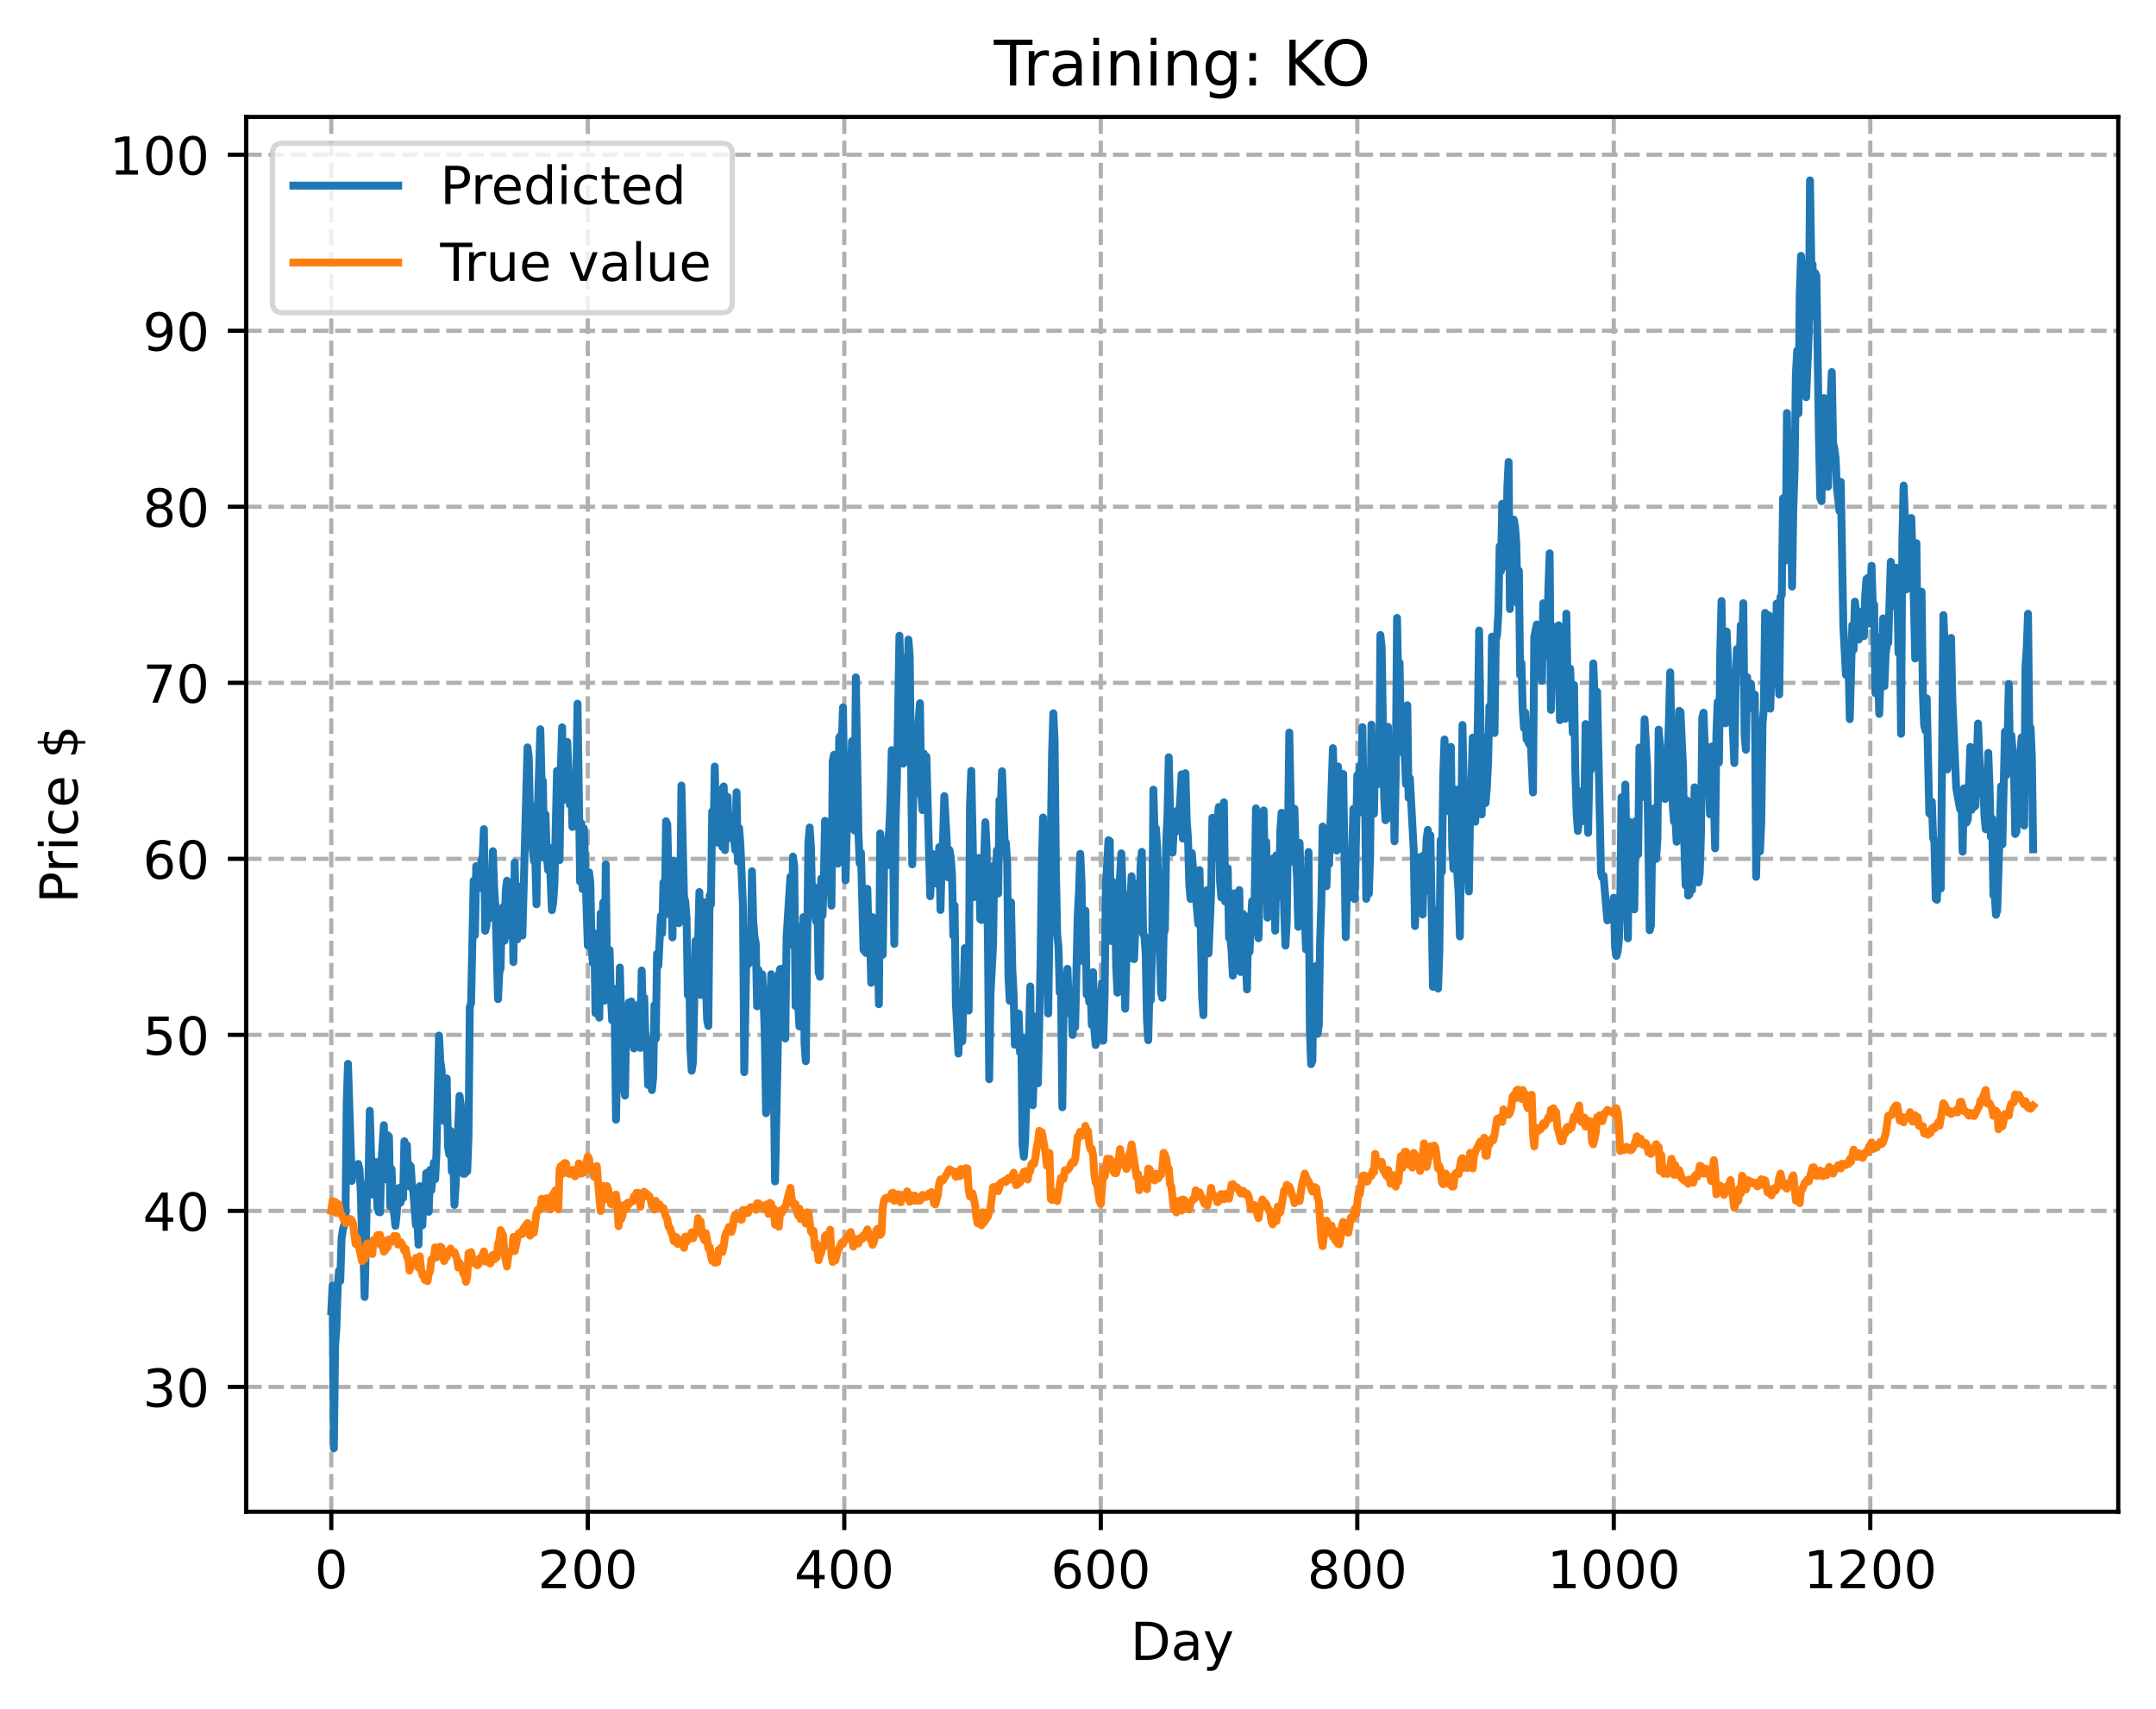 <?xml version="1.0" encoding="utf-8" standalone="no"?>
<!DOCTYPE svg PUBLIC "-//W3C//DTD SVG 1.1//EN"
  "http://www.w3.org/Graphics/SVG/1.1/DTD/svg11.dtd">
<!-- Created with matplotlib (https://matplotlib.org/) -->
<svg height="325.986pt" version="1.1" viewBox="0 0 411.286 325.986" width="411.286pt" xmlns="http://www.w3.org/2000/svg" xmlns:xlink="http://www.w3.org/1999/xlink">
 <defs>
  <style type="text/css">
*{stroke-linecap:butt;stroke-linejoin:round;}
  </style>
 </defs>
 <g id="figure_1">
  <g id="patch_1">
   <path d="M 0 325.986 
L 411.286 325.986 
L 411.286 0 
L 0 0 
z
" style="fill:#ffffff;"/>
  </g>
  <g id="axes_1">
   <g id="patch_2">
    <path d="M 46.966 288.43 
L 404.086 288.43 
L 404.086 22.318 
L 46.966 22.318 
z
" style="fill:#ffffff;"/>
   </g>
   <g id="matplotlib.axis_1">
    <g id="xtick_1">
     <g id="line2d_1">
      <path clip-path="url(#p747fbe72a9)" d="M 63.198 288.43 
L 63.198 22.318 
" style="fill:none;stroke:#b0b0b0;stroke-dasharray:2.96,1.28;stroke-dashoffset:0;stroke-width:0.8;"/>
     </g>
     <g id="line2d_2">
      <defs>
       <path d="M 0 0 
L 0 3.5 
" id="m7a8fa7c52b" style="stroke:#000000;stroke-width:0.8;"/>
      </defs>
      <g>
       <use style="stroke:#000000;stroke-width:0.8;" x="63.198" xlink:href="#m7a8fa7c52b" y="288.43"/>
      </g>
     </g>
     <g id="text_1">
      <!-- 0 -->
      <defs>
       <path d="M 31.781 66.406 
Q 24.172 66.406 20.328 58.906 
Q 16.5 51.422 16.5 36.375 
Q 16.5 21.391 20.328 13.891 
Q 24.172 6.391 31.781 6.391 
Q 39.453 6.391 43.281 13.891 
Q 47.125 21.391 47.125 36.375 
Q 47.125 51.422 43.281 58.906 
Q 39.453 66.406 31.781 66.406 
z
M 31.781 74.219 
Q 44.047 74.219 50.516 64.516 
Q 56.984 54.828 56.984 36.375 
Q 56.984 17.969 50.516 8.266 
Q 44.047 -1.422 31.781 -1.422 
Q 19.531 -1.422 13.062 8.266 
Q 6.594 17.969 6.594 36.375 
Q 6.594 54.828 13.062 64.516 
Q 19.531 74.219 31.781 74.219 
z
" id="DejaVuSans-48"/>
      </defs>
      <g transform="translate(60.017 303.029)scale(0.1 -0.1)">
       <use xlink:href="#DejaVuSans-48"/>
      </g>
     </g>
    </g>
    <g id="xtick_2">
     <g id="line2d_3">
      <path clip-path="url(#p747fbe72a9)" d="M 112.129 288.43 
L 112.129 22.318 
" style="fill:none;stroke:#b0b0b0;stroke-dasharray:2.96,1.28;stroke-dashoffset:0;stroke-width:0.8;"/>
     </g>
     <g id="line2d_4">
      <g>
       <use style="stroke:#000000;stroke-width:0.8;" x="112.129" xlink:href="#m7a8fa7c52b" y="288.43"/>
      </g>
     </g>
     <g id="text_2">
      <!-- 200 -->
      <defs>
       <path d="M 19.188 8.297 
L 53.609 8.297 
L 53.609 0 
L 7.328 0 
L 7.328 8.297 
Q 12.938 14.109 22.625 23.891 
Q 32.328 33.688 34.812 36.531 
Q 39.547 41.844 41.422 45.531 
Q 43.312 49.219 43.312 52.781 
Q 43.312 58.594 39.234 62.25 
Q 35.156 65.922 28.609 65.922 
Q 23.969 65.922 18.812 64.312 
Q 13.672 62.703 7.812 59.422 
L 7.812 69.391 
Q 13.766 71.781 18.938 73 
Q 24.125 74.219 28.422 74.219 
Q 39.75 74.219 46.484 68.547 
Q 53.219 62.891 53.219 53.422 
Q 53.219 48.922 51.531 44.891 
Q 49.859 40.875 45.406 35.406 
Q 44.188 33.984 37.641 27.219 
Q 31.109 20.453 19.188 8.297 
z
" id="DejaVuSans-50"/>
      </defs>
      <g transform="translate(102.585 303.029)scale(0.1 -0.1)">
       <use xlink:href="#DejaVuSans-50"/>
       <use x="63.623" xlink:href="#DejaVuSans-48"/>
       <use x="127.246" xlink:href="#DejaVuSans-48"/>
      </g>
     </g>
    </g>
    <g id="xtick_3">
     <g id="line2d_5">
      <path clip-path="url(#p747fbe72a9)" d="M 161.06 288.43 
L 161.06 22.318 
" style="fill:none;stroke:#b0b0b0;stroke-dasharray:2.96,1.28;stroke-dashoffset:0;stroke-width:0.8;"/>
     </g>
     <g id="line2d_6">
      <g>
       <use style="stroke:#000000;stroke-width:0.8;" x="161.06" xlink:href="#m7a8fa7c52b" y="288.43"/>
      </g>
     </g>
     <g id="text_3">
      <!-- 400 -->
      <defs>
       <path d="M 37.797 64.312 
L 12.891 25.391 
L 37.797 25.391 
z
M 35.203 72.906 
L 47.609 72.906 
L 47.609 25.391 
L 58.016 25.391 
L 58.016 17.188 
L 47.609 17.188 
L 47.609 0 
L 37.797 0 
L 37.797 17.188 
L 4.891 17.188 
L 4.891 26.703 
z
" id="DejaVuSans-52"/>
      </defs>
      <g transform="translate(151.516 303.029)scale(0.1 -0.1)">
       <use xlink:href="#DejaVuSans-52"/>
       <use x="63.623" xlink:href="#DejaVuSans-48"/>
       <use x="127.246" xlink:href="#DejaVuSans-48"/>
      </g>
     </g>
    </g>
    <g id="xtick_4">
     <g id="line2d_7">
      <path clip-path="url(#p747fbe72a9)" d="M 209.99 288.43 
L 209.99 22.318 
" style="fill:none;stroke:#b0b0b0;stroke-dasharray:2.96,1.28;stroke-dashoffset:0;stroke-width:0.8;"/>
     </g>
     <g id="line2d_8">
      <g>
       <use style="stroke:#000000;stroke-width:0.8;" x="209.99" xlink:href="#m7a8fa7c52b" y="288.43"/>
      </g>
     </g>
     <g id="text_4">
      <!-- 600 -->
      <defs>
       <path d="M 33.016 40.375 
Q 26.375 40.375 22.484 35.828 
Q 18.609 31.297 18.609 23.391 
Q 18.609 15.531 22.484 10.953 
Q 26.375 6.391 33.016 6.391 
Q 39.656 6.391 43.531 10.953 
Q 47.406 15.531 47.406 23.391 
Q 47.406 31.297 43.531 35.828 
Q 39.656 40.375 33.016 40.375 
z
M 52.594 71.297 
L 52.594 62.312 
Q 48.875 64.062 45.094 64.984 
Q 41.312 65.922 37.594 65.922 
Q 27.828 65.922 22.672 59.328 
Q 17.531 52.734 16.797 39.406 
Q 19.672 43.656 24.016 45.922 
Q 28.375 48.188 33.594 48.188 
Q 44.578 48.188 50.953 41.516 
Q 57.328 34.859 57.328 23.391 
Q 57.328 12.156 50.688 5.359 
Q 44.047 -1.422 33.016 -1.422 
Q 20.359 -1.422 13.672 8.266 
Q 6.984 17.969 6.984 36.375 
Q 6.984 53.656 15.188 63.938 
Q 23.391 74.219 37.203 74.219 
Q 40.922 74.219 44.703 73.484 
Q 48.484 72.75 52.594 71.297 
z
" id="DejaVuSans-54"/>
      </defs>
      <g transform="translate(200.446 303.029)scale(0.1 -0.1)">
       <use xlink:href="#DejaVuSans-54"/>
       <use x="63.623" xlink:href="#DejaVuSans-48"/>
       <use x="127.246" xlink:href="#DejaVuSans-48"/>
      </g>
     </g>
    </g>
    <g id="xtick_5">
     <g id="line2d_9">
      <path clip-path="url(#p747fbe72a9)" d="M 258.921 288.43 
L 258.921 22.318 
" style="fill:none;stroke:#b0b0b0;stroke-dasharray:2.96,1.28;stroke-dashoffset:0;stroke-width:0.8;"/>
     </g>
     <g id="line2d_10">
      <g>
       <use style="stroke:#000000;stroke-width:0.8;" x="258.921" xlink:href="#m7a8fa7c52b" y="288.43"/>
      </g>
     </g>
     <g id="text_5">
      <!-- 800 -->
      <defs>
       <path d="M 31.781 34.625 
Q 24.75 34.625 20.719 30.859 
Q 16.703 27.094 16.703 20.516 
Q 16.703 13.922 20.719 10.156 
Q 24.75 6.391 31.781 6.391 
Q 38.812 6.391 42.859 10.172 
Q 46.922 13.969 46.922 20.516 
Q 46.922 27.094 42.891 30.859 
Q 38.875 34.625 31.781 34.625 
z
M 21.922 38.812 
Q 15.578 40.375 12.031 44.719 
Q 8.5 49.078 8.5 55.328 
Q 8.5 64.062 14.719 69.141 
Q 20.953 74.219 31.781 74.219 
Q 42.672 74.219 48.875 69.141 
Q 55.078 64.062 55.078 55.328 
Q 55.078 49.078 51.531 44.719 
Q 48 40.375 41.703 38.812 
Q 48.828 37.156 52.797 32.312 
Q 56.781 27.484 56.781 20.516 
Q 56.781 9.906 50.312 4.234 
Q 43.844 -1.422 31.781 -1.422 
Q 19.734 -1.422 13.25 4.234 
Q 6.781 9.906 6.781 20.516 
Q 6.781 27.484 10.781 32.312 
Q 14.797 37.156 21.922 38.812 
z
M 18.312 54.391 
Q 18.312 48.734 21.844 45.562 
Q 25.391 42.391 31.781 42.391 
Q 38.141 42.391 41.719 45.562 
Q 45.312 48.734 45.312 54.391 
Q 45.312 60.062 41.719 63.234 
Q 38.141 66.406 31.781 66.406 
Q 25.391 66.406 21.844 63.234 
Q 18.312 60.062 18.312 54.391 
z
" id="DejaVuSans-56"/>
      </defs>
      <g transform="translate(249.377 303.029)scale(0.1 -0.1)">
       <use xlink:href="#DejaVuSans-56"/>
       <use x="63.623" xlink:href="#DejaVuSans-48"/>
       <use x="127.246" xlink:href="#DejaVuSans-48"/>
      </g>
     </g>
    </g>
    <g id="xtick_6">
     <g id="line2d_11">
      <path clip-path="url(#p747fbe72a9)" d="M 307.851 288.43 
L 307.851 22.318 
" style="fill:none;stroke:#b0b0b0;stroke-dasharray:2.96,1.28;stroke-dashoffset:0;stroke-width:0.8;"/>
     </g>
     <g id="line2d_12">
      <g>
       <use style="stroke:#000000;stroke-width:0.8;" x="307.851" xlink:href="#m7a8fa7c52b" y="288.43"/>
      </g>
     </g>
     <g id="text_6">
      <!-- 1000 -->
      <defs>
       <path d="M 12.406 8.297 
L 28.516 8.297 
L 28.516 63.922 
L 10.984 60.406 
L 10.984 69.391 
L 28.422 72.906 
L 38.281 72.906 
L 38.281 8.297 
L 54.391 8.297 
L 54.391 0 
L 12.406 0 
z
" id="DejaVuSans-49"/>
      </defs>
      <g transform="translate(295.126 303.029)scale(0.1 -0.1)">
       <use xlink:href="#DejaVuSans-49"/>
       <use x="63.623" xlink:href="#DejaVuSans-48"/>
       <use x="127.246" xlink:href="#DejaVuSans-48"/>
       <use x="190.869" xlink:href="#DejaVuSans-48"/>
      </g>
     </g>
    </g>
    <g id="xtick_7">
     <g id="line2d_13">
      <path clip-path="url(#p747fbe72a9)" d="M 356.782 288.43 
L 356.782 22.318 
" style="fill:none;stroke:#b0b0b0;stroke-dasharray:2.96,1.28;stroke-dashoffset:0;stroke-width:0.8;"/>
     </g>
     <g id="line2d_14">
      <g>
       <use style="stroke:#000000;stroke-width:0.8;" x="356.782" xlink:href="#m7a8fa7c52b" y="288.43"/>
      </g>
     </g>
     <g id="text_7">
      <!-- 1200 -->
      <g transform="translate(344.057 303.029)scale(0.1 -0.1)">
       <use xlink:href="#DejaVuSans-49"/>
       <use x="63.623" xlink:href="#DejaVuSans-50"/>
       <use x="127.246" xlink:href="#DejaVuSans-48"/>
       <use x="190.869" xlink:href="#DejaVuSans-48"/>
      </g>
     </g>
    </g>
    <g id="text_8">
     <!-- Day -->
     <defs>
      <path d="M 19.672 64.797 
L 19.672 8.109 
L 31.594 8.109 
Q 46.688 8.109 53.688 14.938 
Q 60.688 21.781 60.688 36.531 
Q 60.688 51.172 53.688 57.984 
Q 46.688 64.797 31.594 64.797 
z
M 9.812 72.906 
L 30.078 72.906 
Q 51.266 72.906 61.172 64.094 
Q 71.094 55.281 71.094 36.531 
Q 71.094 17.672 61.125 8.828 
Q 51.172 0 30.078 0 
L 9.812 0 
z
" id="DejaVuSans-68"/>
      <path d="M 34.281 27.484 
Q 23.391 27.484 19.188 25 
Q 14.984 22.516 14.984 16.5 
Q 14.984 11.719 18.141 8.906 
Q 21.297 6.109 26.703 6.109 
Q 34.188 6.109 38.703 11.406 
Q 43.219 16.703 43.219 25.484 
L 43.219 27.484 
z
M 52.203 31.203 
L 52.203 0 
L 43.219 0 
L 43.219 8.297 
Q 40.141 3.328 35.547 0.953 
Q 30.953 -1.422 24.312 -1.422 
Q 15.922 -1.422 10.953 3.297 
Q 6 8.016 6 15.922 
Q 6 25.141 12.172 29.828 
Q 18.359 34.516 30.609 34.516 
L 43.219 34.516 
L 43.219 35.406 
Q 43.219 41.609 39.141 45 
Q 35.062 48.391 27.688 48.391 
Q 23 48.391 18.547 47.266 
Q 14.109 46.141 10.016 43.891 
L 10.016 52.203 
Q 14.938 54.109 19.578 55.047 
Q 24.219 56 28.609 56 
Q 40.484 56 46.344 49.844 
Q 52.203 43.703 52.203 31.203 
z
" id="DejaVuSans-97"/>
      <path d="M 32.172 -5.078 
Q 28.375 -14.844 24.75 -17.812 
Q 21.141 -20.797 15.094 -20.797 
L 7.906 -20.797 
L 7.906 -13.281 
L 13.188 -13.281 
Q 16.891 -13.281 18.938 -11.516 
Q 21 -9.766 23.484 -3.219 
L 25.094 0.875 
L 2.984 54.688 
L 12.5 54.688 
L 29.594 11.922 
L 46.688 54.688 
L 56.203 54.688 
z
" id="DejaVuSans-121"/>
     </defs>
     <g transform="translate(215.652 316.707)scale(0.1 -0.1)">
      <use xlink:href="#DejaVuSans-68"/>
      <use x="77.002" xlink:href="#DejaVuSans-97"/>
      <use x="138.281" xlink:href="#DejaVuSans-121"/>
     </g>
    </g>
   </g>
   <g id="matplotlib.axis_2">
    <g id="ytick_1">
     <g id="line2d_15">
      <path clip-path="url(#p747fbe72a9)" d="M 46.966 264.616 
L 404.086 264.616 
" style="fill:none;stroke:#b0b0b0;stroke-dasharray:2.96,1.28;stroke-dashoffset:0;stroke-width:0.8;"/>
     </g>
     <g id="line2d_16">
      <defs>
       <path d="M 0 0 
L -3.5 0 
" id="m249a14ac63" style="stroke:#000000;stroke-width:0.8;"/>
      </defs>
      <g>
       <use style="stroke:#000000;stroke-width:0.8;" x="46.966" xlink:href="#m249a14ac63" y="264.616"/>
      </g>
     </g>
     <g id="text_9">
      <!-- 30 -->
      <defs>
       <path d="M 40.578 39.312 
Q 47.656 37.797 51.625 33 
Q 55.609 28.219 55.609 21.188 
Q 55.609 10.406 48.188 4.484 
Q 40.766 -1.422 27.094 -1.422 
Q 22.516 -1.422 17.656 -0.516 
Q 12.797 0.391 7.625 2.203 
L 7.625 11.719 
Q 11.719 9.328 16.594 8.109 
Q 21.484 6.891 26.812 6.891 
Q 36.078 6.891 40.938 10.547 
Q 45.797 14.203 45.797 21.188 
Q 45.797 27.641 41.281 31.266 
Q 36.766 34.906 28.719 34.906 
L 20.219 34.906 
L 20.219 43.016 
L 29.109 43.016 
Q 36.375 43.016 40.234 45.922 
Q 44.094 48.828 44.094 54.297 
Q 44.094 59.906 40.109 62.906 
Q 36.141 65.922 28.719 65.922 
Q 24.656 65.922 20.016 65.031 
Q 15.375 64.156 9.812 62.312 
L 9.812 71.094 
Q 15.438 72.656 20.344 73.438 
Q 25.25 74.219 29.594 74.219 
Q 40.828 74.219 47.359 69.109 
Q 53.906 64.016 53.906 55.328 
Q 53.906 49.266 50.438 45.094 
Q 46.969 40.922 40.578 39.312 
z
" id="DejaVuSans-51"/>
      </defs>
      <g transform="translate(27.241 268.415)scale(0.1 -0.1)">
       <use xlink:href="#DejaVuSans-51"/>
       <use x="63.623" xlink:href="#DejaVuSans-48"/>
      </g>
     </g>
    </g>
    <g id="ytick_2">
     <g id="line2d_17">
      <path clip-path="url(#p747fbe72a9)" d="M 46.966 231.03 
L 404.086 231.03 
" style="fill:none;stroke:#b0b0b0;stroke-dasharray:2.96,1.28;stroke-dashoffset:0;stroke-width:0.8;"/>
     </g>
     <g id="line2d_18">
      <g>
       <use style="stroke:#000000;stroke-width:0.8;" x="46.966" xlink:href="#m249a14ac63" y="231.03"/>
      </g>
     </g>
     <g id="text_10">
      <!-- 40 -->
      <g transform="translate(27.241 234.83)scale(0.1 -0.1)">
       <use xlink:href="#DejaVuSans-52"/>
       <use x="63.623" xlink:href="#DejaVuSans-48"/>
      </g>
     </g>
    </g>
    <g id="ytick_3">
     <g id="line2d_19">
      <path clip-path="url(#p747fbe72a9)" d="M 46.966 197.445 
L 404.086 197.445 
" style="fill:none;stroke:#b0b0b0;stroke-dasharray:2.96,1.28;stroke-dashoffset:0;stroke-width:0.8;"/>
     </g>
     <g id="line2d_20">
      <g>
       <use style="stroke:#000000;stroke-width:0.8;" x="46.966" xlink:href="#m249a14ac63" y="197.445"/>
      </g>
     </g>
     <g id="text_11">
      <!-- 50 -->
      <defs>
       <path d="M 10.797 72.906 
L 49.516 72.906 
L 49.516 64.594 
L 19.828 64.594 
L 19.828 46.734 
Q 21.969 47.469 24.109 47.828 
Q 26.266 48.188 28.422 48.188 
Q 40.625 48.188 47.75 41.5 
Q 54.891 34.812 54.891 23.391 
Q 54.891 11.625 47.562 5.094 
Q 40.234 -1.422 26.906 -1.422 
Q 22.312 -1.422 17.547 -0.641 
Q 12.797 0.141 7.719 1.703 
L 7.719 11.625 
Q 12.109 9.234 16.797 8.062 
Q 21.484 6.891 26.703 6.891 
Q 35.156 6.891 40.078 11.328 
Q 45.016 15.766 45.016 23.391 
Q 45.016 31 40.078 35.438 
Q 35.156 39.891 26.703 39.891 
Q 22.75 39.891 18.812 39.016 
Q 14.891 38.141 10.797 36.281 
z
" id="DejaVuSans-53"/>
      </defs>
      <g transform="translate(27.241 201.244)scale(0.1 -0.1)">
       <use xlink:href="#DejaVuSans-53"/>
       <use x="63.623" xlink:href="#DejaVuSans-48"/>
      </g>
     </g>
    </g>
    <g id="ytick_4">
     <g id="line2d_21">
      <path clip-path="url(#p747fbe72a9)" d="M 46.966 163.859 
L 404.086 163.859 
" style="fill:none;stroke:#b0b0b0;stroke-dasharray:2.96,1.28;stroke-dashoffset:0;stroke-width:0.8;"/>
     </g>
     <g id="line2d_22">
      <g>
       <use style="stroke:#000000;stroke-width:0.8;" x="46.966" xlink:href="#m249a14ac63" y="163.859"/>
      </g>
     </g>
     <g id="text_12">
      <!-- 60 -->
      <g transform="translate(27.241 167.658)scale(0.1 -0.1)">
       <use xlink:href="#DejaVuSans-54"/>
       <use x="63.623" xlink:href="#DejaVuSans-48"/>
      </g>
     </g>
    </g>
    <g id="ytick_5">
     <g id="line2d_23">
      <path clip-path="url(#p747fbe72a9)" d="M 46.966 130.274 
L 404.086 130.274 
" style="fill:none;stroke:#b0b0b0;stroke-dasharray:2.96,1.28;stroke-dashoffset:0;stroke-width:0.8;"/>
     </g>
     <g id="line2d_24">
      <g>
       <use style="stroke:#000000;stroke-width:0.8;" x="46.966" xlink:href="#m249a14ac63" y="130.274"/>
      </g>
     </g>
     <g id="text_13">
      <!-- 70 -->
      <defs>
       <path d="M 8.203 72.906 
L 55.078 72.906 
L 55.078 68.703 
L 28.609 0 
L 18.312 0 
L 43.219 64.594 
L 8.203 64.594 
z
" id="DejaVuSans-55"/>
      </defs>
      <g transform="translate(27.241 134.073)scale(0.1 -0.1)">
       <use xlink:href="#DejaVuSans-55"/>
       <use x="63.623" xlink:href="#DejaVuSans-48"/>
      </g>
     </g>
    </g>
    <g id="ytick_6">
     <g id="line2d_25">
      <path clip-path="url(#p747fbe72a9)" d="M 46.966 96.688 
L 404.086 96.688 
" style="fill:none;stroke:#b0b0b0;stroke-dasharray:2.96,1.28;stroke-dashoffset:0;stroke-width:0.8;"/>
     </g>
     <g id="line2d_26">
      <g>
       <use style="stroke:#000000;stroke-width:0.8;" x="46.966" xlink:href="#m249a14ac63" y="96.688"/>
      </g>
     </g>
     <g id="text_14">
      <!-- 80 -->
      <g transform="translate(27.241 100.487)scale(0.1 -0.1)">
       <use xlink:href="#DejaVuSans-56"/>
       <use x="63.623" xlink:href="#DejaVuSans-48"/>
      </g>
     </g>
    </g>
    <g id="ytick_7">
     <g id="line2d_27">
      <path clip-path="url(#p747fbe72a9)" d="M 46.966 63.102 
L 404.086 63.102 
" style="fill:none;stroke:#b0b0b0;stroke-dasharray:2.96,1.28;stroke-dashoffset:0;stroke-width:0.8;"/>
     </g>
     <g id="line2d_28">
      <g>
       <use style="stroke:#000000;stroke-width:0.8;" x="46.966" xlink:href="#m249a14ac63" y="63.102"/>
      </g>
     </g>
     <g id="text_15">
      <!-- 90 -->
      <defs>
       <path d="M 10.984 1.516 
L 10.984 10.5 
Q 14.703 8.734 18.5 7.812 
Q 22.312 6.891 25.984 6.891 
Q 35.75 6.891 40.891 13.453 
Q 46.047 20.016 46.781 33.406 
Q 43.953 29.203 39.594 26.953 
Q 35.25 24.703 29.984 24.703 
Q 19.047 24.703 12.672 31.312 
Q 6.297 37.938 6.297 49.422 
Q 6.297 60.641 12.938 67.422 
Q 19.578 74.219 30.609 74.219 
Q 43.266 74.219 49.922 64.516 
Q 56.594 54.828 56.594 36.375 
Q 56.594 19.141 48.406 8.859 
Q 40.234 -1.422 26.422 -1.422 
Q 22.703 -1.422 18.891 -0.688 
Q 15.094 0.047 10.984 1.516 
z
M 30.609 32.422 
Q 37.25 32.422 41.125 36.953 
Q 45.016 41.5 45.016 49.422 
Q 45.016 57.281 41.125 61.844 
Q 37.25 66.406 30.609 66.406 
Q 23.969 66.406 20.094 61.844 
Q 16.219 57.281 16.219 49.422 
Q 16.219 41.5 20.094 36.953 
Q 23.969 32.422 30.609 32.422 
z
" id="DejaVuSans-57"/>
      </defs>
      <g transform="translate(27.241 66.902)scale(0.1 -0.1)">
       <use xlink:href="#DejaVuSans-57"/>
       <use x="63.623" xlink:href="#DejaVuSans-48"/>
      </g>
     </g>
    </g>
    <g id="ytick_8">
     <g id="line2d_29">
      <path clip-path="url(#p747fbe72a9)" d="M 46.966 29.517 
L 404.086 29.517 
" style="fill:none;stroke:#b0b0b0;stroke-dasharray:2.96,1.28;stroke-dashoffset:0;stroke-width:0.8;"/>
     </g>
     <g id="line2d_30">
      <g>
       <use style="stroke:#000000;stroke-width:0.8;" x="46.966" xlink:href="#m249a14ac63" y="29.517"/>
      </g>
     </g>
     <g id="text_16">
      <!-- 100 -->
      <g transform="translate(20.878 33.316)scale(0.1 -0.1)">
       <use xlink:href="#DejaVuSans-49"/>
       <use x="63.623" xlink:href="#DejaVuSans-48"/>
       <use x="127.246" xlink:href="#DejaVuSans-48"/>
      </g>
     </g>
    </g>
    <g id="text_17">
     <!-- Price $ -->
     <defs>
      <path d="M 19.672 64.797 
L 19.672 37.406 
L 32.078 37.406 
Q 38.969 37.406 42.719 40.969 
Q 46.484 44.531 46.484 51.125 
Q 46.484 57.672 42.719 61.234 
Q 38.969 64.797 32.078 64.797 
z
M 9.812 72.906 
L 32.078 72.906 
Q 44.344 72.906 50.609 67.359 
Q 56.891 61.812 56.891 51.125 
Q 56.891 40.328 50.609 34.812 
Q 44.344 29.297 32.078 29.297 
L 19.672 29.297 
L 19.672 0 
L 9.812 0 
z
" id="DejaVuSans-80"/>
      <path d="M 41.109 46.297 
Q 39.594 47.172 37.812 47.578 
Q 36.031 48 33.891 48 
Q 26.266 48 22.188 43.047 
Q 18.109 38.094 18.109 28.812 
L 18.109 0 
L 9.078 0 
L 9.078 54.688 
L 18.109 54.688 
L 18.109 46.188 
Q 20.953 51.172 25.484 53.578 
Q 30.031 56 36.531 56 
Q 37.453 56 38.578 55.875 
Q 39.703 55.766 41.062 55.516 
z
" id="DejaVuSans-114"/>
      <path d="M 9.422 54.688 
L 18.406 54.688 
L 18.406 0 
L 9.422 0 
z
M 9.422 75.984 
L 18.406 75.984 
L 18.406 64.594 
L 9.422 64.594 
z
" id="DejaVuSans-105"/>
      <path d="M 48.781 52.594 
L 48.781 44.188 
Q 44.969 46.297 41.141 47.344 
Q 37.312 48.391 33.406 48.391 
Q 24.656 48.391 19.812 42.844 
Q 14.984 37.312 14.984 27.297 
Q 14.984 17.281 19.812 11.734 
Q 24.656 6.203 33.406 6.203 
Q 37.312 6.203 41.141 7.25 
Q 44.969 8.297 48.781 10.406 
L 48.781 2.094 
Q 45.016 0.344 40.984 -0.531 
Q 36.969 -1.422 32.422 -1.422 
Q 20.062 -1.422 12.781 6.344 
Q 5.516 14.109 5.516 27.297 
Q 5.516 40.672 12.859 48.328 
Q 20.219 56 33.016 56 
Q 37.156 56 41.109 55.141 
Q 45.062 54.297 48.781 52.594 
z
" id="DejaVuSans-99"/>
      <path d="M 56.203 29.594 
L 56.203 25.203 
L 14.891 25.203 
Q 15.484 15.922 20.484 11.062 
Q 25.484 6.203 34.422 6.203 
Q 39.594 6.203 44.453 7.469 
Q 49.312 8.734 54.109 11.281 
L 54.109 2.781 
Q 49.266 0.734 44.188 -0.344 
Q 39.109 -1.422 33.891 -1.422 
Q 20.797 -1.422 13.156 6.188 
Q 5.516 13.812 5.516 26.812 
Q 5.516 40.234 12.766 48.109 
Q 20.016 56 32.328 56 
Q 43.359 56 49.781 48.891 
Q 56.203 41.797 56.203 29.594 
z
M 47.219 32.234 
Q 47.125 39.594 43.094 43.984 
Q 39.062 48.391 32.422 48.391 
Q 24.906 48.391 20.391 44.141 
Q 15.875 39.891 15.188 32.172 
z
" id="DejaVuSans-101"/>
      <path id="DejaVuSans-32"/>
      <path d="M 33.797 -14.703 
L 28.906 -14.703 
L 28.859 0 
Q 23.734 0.094 18.609 1.188 
Q 13.484 2.297 8.297 4.5 
L 8.297 13.281 
Q 13.281 10.156 18.375 8.562 
Q 23.484 6.984 28.906 6.938 
L 28.906 29.203 
Q 18.109 30.953 13.203 35.156 
Q 8.297 39.359 8.297 46.688 
Q 8.297 54.641 13.625 59.219 
Q 18.953 63.812 28.906 64.5 
L 28.906 75.984 
L 33.797 75.984 
L 33.797 64.656 
Q 38.328 64.453 42.578 63.688 
Q 46.828 62.938 50.875 61.625 
L 50.875 53.078 
Q 46.828 55.125 42.547 56.25 
Q 38.281 57.375 33.797 57.562 
L 33.797 36.719 
Q 44.875 35.016 50.094 30.609 
Q 55.328 26.219 55.328 18.609 
Q 55.328 10.359 49.781 5.594 
Q 44.234 0.828 33.797 0.094 
z
M 28.906 37.594 
L 28.906 57.625 
Q 23.25 56.984 20.266 54.391 
Q 17.281 51.812 17.281 47.516 
Q 17.281 43.312 20.031 40.969 
Q 22.797 38.625 28.906 37.594 
z
M 33.797 28.219 
L 33.797 7.078 
Q 39.984 7.906 43.141 10.594 
Q 46.297 13.281 46.297 17.672 
Q 46.297 21.969 43.281 24.5 
Q 40.281 27.047 33.797 28.219 
z
" id="DejaVuSans-36"/>
     </defs>
     <g transform="translate(14.798 172.342)rotate(-90)scale(0.1 -0.1)">
      <use xlink:href="#DejaVuSans-80"/>
      <use x="58.553" xlink:href="#DejaVuSans-114"/>
      <use x="99.666" xlink:href="#DejaVuSans-105"/>
      <use x="127.449" xlink:href="#DejaVuSans-99"/>
      <use x="182.43" xlink:href="#DejaVuSans-101"/>
      <use x="243.953" xlink:href="#DejaVuSans-32"/>
      <use x="275.74" xlink:href="#DejaVuSans-36"/>
     </g>
    </g>
   </g>
   <g id="line2d_31">
    <path clip-path="url(#p747fbe72a9)" d="M 63.198 250.173 
L 63.443 245.286 
L 63.688 276.334 
L 63.932 256.774 
L 64.177 253.296 
L 64.422 245.567 
L 64.666 242.416 
L 64.911 244.388 
L 65.156 236.329 
L 65.4 234.639 
L 65.645 233.742 
L 65.89 233.409 
L 66.134 210.661 
L 66.379 202.966 
L 67.113 225.317 
L 67.357 222.177 
L 67.602 222.858 
L 67.847 223.146 
L 68.336 222.072 
L 68.581 223.113 
L 68.825 227.474 
L 69.07 236.38 
L 69.315 238.313 
L 69.559 247.462 
L 70.049 226.077 
L 70.293 225.185 
L 70.538 211.926 
L 71.027 227.914 
L 71.272 225.278 
L 71.517 226.259 
L 71.761 221.705 
L 72.006 230.463 
L 72.251 231.247 
L 72.495 231.306 
L 72.74 221.999 
L 73.229 214.677 
L 73.474 224.991 
L 73.718 224.991 
L 73.963 216.595 
L 74.208 216.865 
L 74.452 230.206 
L 74.697 223.029 
L 74.942 230.172 
L 75.186 231.467 
L 75.431 233.899 
L 75.676 231.607 
L 75.92 227.923 
L 76.165 226.628 
L 76.41 229.469 
L 76.654 226.626 
L 76.899 228.577 
L 77.144 217.745 
L 77.388 219 
L 77.633 218.493 
L 77.878 226.276 
L 78.122 222.244 
L 78.367 222.545 
L 78.611 226.48 
L 78.856 227.508 
L 79.345 233.746 
L 79.59 232.486 
L 79.835 237.487 
L 80.079 226.31 
L 80.324 227.69 
L 80.569 233.78 
L 80.813 227.64 
L 81.058 230.763 
L 81.303 223.818 
L 81.547 229.782 
L 81.792 231.203 
L 82.037 223.225 
L 82.281 227.103 
L 82.771 221.811 
L 83.015 224.974 
L 83.26 219.977 
L 83.749 197.583 
L 83.994 202.437 
L 84.239 204.096 
L 84.483 210.573 
L 84.728 213.92 
L 84.972 211.807 
L 85.217 205.751 
L 85.462 218.813 
L 85.706 220.283 
L 85.951 215.761 
L 86.196 223.509 
L 86.44 218.829 
L 86.685 229.895 
L 86.93 226.048 
L 87.664 209.08 
L 87.908 210.787 
L 88.398 223.951 
L 88.642 223.943 
L 88.887 222.455 
L 89.132 223.492 
L 89.376 216.891 
L 89.621 192.146 
L 89.866 191.39 
L 90.355 168.024 
L 90.599 178.442 
L 90.844 165.257 
L 91.089 166.623 
L 91.333 169.449 
L 91.578 169.291 
L 91.823 164.216 
L 92.067 163.536 
L 92.312 158.199 
L 92.557 177.589 
L 92.801 176.647 
L 93.046 170.22 
L 93.291 175.256 
L 93.535 171.481 
L 93.78 169.578 
L 94.025 162.399 
L 94.269 169.432 
L 94.514 172.999 
L 95.003 190.631 
L 95.248 185.58 
L 95.493 184.769 
L 95.737 173.673 
L 95.982 173.03 
L 96.227 179.498 
L 96.471 169.971 
L 96.716 168.037 
L 96.96 168.736 
L 97.205 172.305 
L 97.45 178.61 
L 97.694 170.127 
L 97.939 183.561 
L 98.184 164.542 
L 98.428 175.683 
L 98.673 179.238 
L 98.918 169.153 
L 99.162 172.588 
L 99.407 178.48 
L 99.652 178.5 
L 100.63 142.598 
L 100.875 144.514 
L 101.12 156.369 
L 101.364 153.728 
L 101.609 161.928 
L 101.854 164.264 
L 102.098 163.688 
L 102.343 172.537 
L 102.587 154.832 
L 103.077 139.138 
L 103.321 149.492 
L 103.566 149.027 
L 103.811 163.688 
L 104.055 155.368 
L 104.3 162.706 
L 104.545 165.995 
L 104.789 161.741 
L 105.279 173.66 
L 105.523 172.221 
L 105.768 168.599 
L 106.257 147.074 
L 106.747 164.101 
L 106.991 146.254 
L 107.236 138.767 
L 107.481 152.647 
L 107.725 151.456 
L 108.215 141.548 
L 108.704 153.521 
L 108.948 149.14 
L 109.193 157.792 
L 109.438 150.421 
L 109.682 150.908 
L 109.927 149.011 
L 110.172 134.261 
L 110.661 168.212 
L 110.906 157.067 
L 111.15 169.656 
L 111.395 158.054 
L 112.129 180.394 
L 112.374 166.426 
L 112.618 168.361 
L 112.863 181.163 
L 113.108 183.725 
L 113.352 178.054 
L 113.597 193.322 
L 113.842 190.112 
L 114.331 194.163 
L 114.575 174.287 
L 114.82 183.928 
L 115.065 172.195 
L 115.309 190.936 
L 115.554 164.904 
L 115.799 184.989 
L 116.043 181.948 
L 116.288 181.248 
L 116.533 190.091 
L 116.777 194.676 
L 117.022 188.618 
L 117.267 193.994 
L 117.511 213.643 
L 117.756 201.941 
L 118.001 201.301 
L 118.245 184.59 
L 118.49 194.34 
L 118.735 195.623 
L 118.979 206.88 
L 119.224 209.033 
L 119.469 194.998 
L 119.958 191.261 
L 120.203 193.969 
L 120.447 191.071 
L 120.692 197.392 
L 120.936 200.044 
L 121.181 193.644 
L 121.426 198.96 
L 121.67 196.012 
L 121.915 191.54 
L 122.16 199.934 
L 122.404 185.166 
L 122.649 193.715 
L 122.894 190.331 
L 123.138 198.217 
L 123.383 198.25 
L 123.628 207.009 
L 123.872 202.644 
L 124.362 207.995 
L 124.606 205.556 
L 124.851 191.766 
L 125.096 198.217 
L 125.34 181.987 
L 125.585 184.28 
L 126.074 174.758 
L 126.319 178.067 
L 126.563 168.367 
L 126.808 174.562 
L 127.053 156.685 
L 127.297 157.282 
L 127.542 167.512 
L 127.787 168.114 
L 128.031 166.943 
L 128.276 178.865 
L 128.521 164.225 
L 128.765 164.979 
L 129.01 169.018 
L 129.255 169.547 
L 129.499 176.146 
L 129.744 173.696 
L 129.989 149.873 
L 130.478 170.992 
L 130.723 172.011 
L 130.967 175.142 
L 131.212 189.863 
L 131.457 183.677 
L 131.701 200.076 
L 131.946 204.297 
L 132.191 202.79 
L 132.68 179.503 
L 132.924 182.923 
L 133.169 179.982 
L 133.414 170.197 
L 133.658 189.831 
L 133.903 184.969 
L 134.148 172.091 
L 134.882 194.491 
L 135.126 195.749 
L 135.371 170.818 
L 135.616 172.567 
L 135.86 154.837 
L 136.105 160.566 
L 136.35 146.25 
L 136.594 157.234 
L 136.839 160.776 
L 137.084 157.053 
L 137.328 150.702 
L 137.573 153.64 
L 137.818 161.626 
L 138.062 150.042 
L 138.307 162.195 
L 138.551 152.669 
L 138.796 152.015 
L 139.041 159.909 
L 139.285 158.399 
L 139.53 155.619 
L 140.264 162.203 
L 140.509 151.157 
L 140.753 164.384 
L 140.998 157.973 
L 141.243 161.153 
L 141.732 172.87 
L 141.977 204.567 
L 142.466 177.485 
L 142.711 183.994 
L 143.2 183.309 
L 143.445 166.228 
L 143.689 175.721 
L 143.934 178.69 
L 144.178 180.013 
L 144.423 192.003 
L 144.668 185.019 
L 144.912 191.234 
L 145.157 189.499 
L 145.402 185.888 
L 145.646 190.444 
L 145.891 197.274 
L 146.136 212.41 
L 146.87 194.616 
L 147.114 185.882 
L 147.359 201.112 
L 147.604 205.98 
L 147.848 225.419 
L 148.338 201.909 
L 148.582 186.029 
L 148.827 184.876 
L 149.072 185.787 
L 149.316 184.784 
L 149.561 186.394 
L 149.806 198.147 
L 150.05 178.722 
L 150.784 167.28 
L 151.029 180.261 
L 151.273 163.428 
L 151.518 165.339 
L 151.763 191.963 
L 152.007 176.729 
L 152.252 191.331 
L 152.497 195.85 
L 152.741 184.768 
L 152.986 193.923 
L 153.231 174.989 
L 153.475 199.142 
L 153.72 202.473 
L 154.209 160.809 
L 154.454 157.882 
L 154.699 161.703 
L 154.943 172.48 
L 155.188 169.097 
L 155.433 174.539 
L 155.677 175.798 
L 155.922 172.518 
L 156.166 185.485 
L 156.411 186.361 
L 156.656 167.635 
L 156.9 174.659 
L 157.145 168.54 
L 157.39 156.608 
L 157.634 169.402 
L 157.879 162.417 
L 158.124 160.604 
L 158.368 159.74 
L 158.613 172.807 
L 158.858 145.126 
L 159.102 144.006 
L 159.347 160.403 
L 159.592 150.149 
L 159.836 164.786 
L 160.081 140.769 
L 160.326 140.33 
L 160.57 141.784 
L 160.815 134.959 
L 161.304 167.963 
L 161.794 147.452 
L 162.038 148.969 
L 162.283 148.873 
L 162.527 141.394 
L 162.772 154.619 
L 163.017 158.475 
L 163.261 129.243 
L 163.751 158.794 
L 163.995 164.759 
L 164.24 162.7 
L 164.729 181.223 
L 165.219 181.822 
L 165.463 169.571 
L 165.708 179.635 
L 165.953 177.843 
L 166.197 187.525 
L 166.442 174.978 
L 166.687 177.418 
L 166.931 185.535 
L 167.176 183.586 
L 167.421 178.843 
L 167.665 191.597 
L 167.91 159.011 
L 168.399 182.166 
L 168.644 166.083 
L 168.888 161.4 
L 169.133 165.153 
L 169.378 160.37 
L 169.622 158.561 
L 169.867 152.814 
L 170.112 143.125 
L 170.601 180.098 
L 170.846 156.86 
L 171.09 148.934 
L 171.58 121.285 
L 172.314 145.708 
L 172.558 125.575 
L 173.048 138.865 
L 173.292 122.03 
L 173.537 125.146 
L 174.026 164.922 
L 174.271 147.846 
L 174.76 151.29 
L 175.005 140.288 
L 175.494 134.16 
L 175.739 151.274 
L 175.983 154.568 
L 176.228 143.761 
L 176.473 151.722 
L 176.717 144.323 
L 177.451 171.01 
L 177.696 165.362 
L 177.941 162.954 
L 178.185 165.763 
L 178.43 163.919 
L 178.675 168.601 
L 178.919 167.317 
L 179.164 161.63 
L 179.409 173.62 
L 179.653 164.43 
L 179.898 160.131 
L 180.142 151.883 
L 180.632 160.879 
L 180.876 167.389 
L 181.121 162.184 
L 181.366 163.532 
L 181.61 166.728 
L 181.855 178.523 
L 182.1 172.784 
L 182.344 191.318 
L 182.834 201.018 
L 183.323 189.276 
L 183.568 198.701 
L 184.057 180.894 
L 184.302 188.017 
L 184.546 191.584 
L 184.791 192.803 
L 185.036 153.628 
L 185.28 147.064 
L 185.77 171.176 
L 186.014 169.682 
L 186.259 167.255 
L 186.503 170.805 
L 186.748 163.683 
L 186.993 175.38 
L 187.237 175.536 
L 187.482 171.995 
L 187.971 156.861 
L 188.216 161.947 
L 188.461 179.561 
L 188.705 205.908 
L 188.95 189.711 
L 189.439 180.332 
L 189.684 165.016 
L 189.929 170.373 
L 190.173 162.233 
L 190.418 170.471 
L 190.663 152.631 
L 190.907 154.28 
L 191.152 147.143 
L 191.641 160.372 
L 191.886 160.802 
L 192.13 164.503 
L 192.375 186.427 
L 192.62 190.95 
L 192.864 172.142 
L 193.109 184.856 
L 193.354 189.441 
L 193.598 199.349 
L 193.843 195.938 
L 194.088 197.178 
L 194.332 193.372 
L 194.577 200.797 
L 194.822 197.787 
L 195.066 218.411 
L 195.311 220.71 
L 195.556 217.532 
L 196.045 201.915 
L 196.29 198.368 
L 196.534 188.212 
L 196.779 209.296 
L 197.024 210.876 
L 197.513 193.952 
L 197.758 198.554 
L 198.002 206.694 
L 198.491 184.224 
L 198.736 165.49 
L 198.981 155.968 
L 199.225 168.26 
L 199.47 167.49 
L 199.959 193.377 
L 200.693 143.766 
L 200.938 136.091 
L 201.183 141.337 
L 201.427 165.908 
L 201.672 178.277 
L 201.917 180.646 
L 202.161 189.393 
L 202.406 188.796 
L 202.651 211.265 
L 202.895 192.351 
L 203.14 187.109 
L 203.385 187.789 
L 203.629 184.837 
L 203.874 191.243 
L 204.118 193.407 
L 204.363 190.647 
L 204.608 197.462 
L 204.852 192.762 
L 205.097 196.008 
L 205.586 174.714 
L 205.831 170.104 
L 206.076 162.903 
L 206.32 168.299 
L 206.565 183.369 
L 206.81 175.62 
L 207.054 173.742 
L 207.299 189.77 
L 207.544 188.431 
L 207.788 191.203 
L 208.033 188.244 
L 208.278 195.57 
L 208.522 185.482 
L 208.767 196.523 
L 209.012 199.391 
L 209.501 191.182 
L 209.746 192.875 
L 210.235 187.463 
L 210.479 198.533 
L 210.724 189.639 
L 210.969 168.77 
L 211.458 160.304 
L 211.703 160.476 
L 211.947 179.533 
L 212.192 168.2 
L 212.437 172.819 
L 212.681 171.042 
L 212.926 184.58 
L 213.171 189.409 
L 213.415 168.819 
L 213.66 167.322 
L 213.905 162.812 
L 214.149 169.623 
L 214.639 192.466 
L 215.128 171.714 
L 215.373 170.738 
L 215.617 172.784 
L 215.862 167.171 
L 216.106 182.915 
L 216.351 182.994 
L 216.84 170.046 
L 217.085 168.464 
L 217.33 177.456 
L 217.574 165.21 
L 217.819 162.527 
L 218.064 178.206 
L 218.308 178.548 
L 218.553 181.989 
L 218.798 194.602 
L 219.042 198.464 
L 219.287 188.54 
L 219.532 190.865 
L 219.776 181.129 
L 220.021 150.662 
L 220.266 159.316 
L 220.51 158.037 
L 220.755 161.762 
L 221.489 189.413 
L 221.734 190.382 
L 221.978 178.198 
L 222.223 177.466 
L 222.467 160.834 
L 222.712 155.638 
L 222.957 144.482 
L 223.201 154.202 
L 223.446 156.558 
L 223.691 162.688 
L 223.935 157.516 
L 224.18 158.832 
L 224.425 155.041 
L 224.669 154.594 
L 224.914 156.901 
L 225.403 147.737 
L 225.648 160.005 
L 225.893 151.225 
L 226.137 147.514 
L 226.382 156.474 
L 226.627 159.958 
L 226.871 168.804 
L 227.116 171.509 
L 227.361 162.756 
L 227.605 165.957 
L 227.85 171.231 
L 228.094 170.698 
L 228.584 176.295 
L 228.828 166.002 
L 229.318 190.068 
L 229.562 193.694 
L 229.807 173.577 
L 230.052 170.208 
L 230.296 169.809 
L 230.541 181.919 
L 231.03 170.56 
L 231.275 156.041 
L 231.764 163.518 
L 232.254 156.108 
L 232.498 153.956 
L 232.743 168.313 
L 232.988 171.251 
L 233.232 164.502 
L 233.477 153.078 
L 233.722 172.012 
L 233.966 165.987 
L 234.211 165.638 
L 234.455 178.972 
L 234.7 178.824 
L 234.945 181.477 
L 235.189 186.146 
L 235.434 170.443 
L 235.679 175.807 
L 235.923 185.058 
L 236.168 183.618 
L 236.413 169.819 
L 236.657 185.456 
L 236.902 181.02 
L 237.147 174.388 
L 237.391 177.101 
L 237.881 188.773 
L 238.125 174.877 
L 238.37 181.62 
L 238.859 171.924 
L 239.104 177.943 
L 239.349 171.064 
L 239.593 154.229 
L 239.838 171.945 
L 240.082 179.012 
L 240.327 167.913 
L 241.061 154.619 
L 241.306 167.821 
L 241.55 160.605 
L 241.795 175.09 
L 242.04 164.837 
L 242.284 165.349 
L 242.529 174.012 
L 243.018 163.676 
L 243.263 177.576 
L 243.508 163.177 
L 243.997 171.136 
L 244.242 158.269 
L 244.486 155.067 
L 244.731 162.215 
L 244.976 174.144 
L 245.22 180.418 
L 245.465 175.871 
L 245.954 139.756 
L 246.443 164.391 
L 246.688 156.082 
L 246.933 154.306 
L 247.177 162.889 
L 247.422 167.438 
L 247.667 176.843 
L 247.911 160.805 
L 248.156 168.503 
L 248.401 170.585 
L 248.645 175.445 
L 248.89 174.652 
L 249.135 181.154 
L 249.379 176.12 
L 249.624 162.55 
L 249.869 196.597 
L 250.113 203.028 
L 250.358 202.395 
L 250.603 185.039 
L 250.847 192.206 
L 251.092 184.277 
L 251.337 197.252 
L 251.581 195.574 
L 251.826 179.74 
L 252.07 171.95 
L 252.315 157.693 
L 252.56 168.855 
L 252.804 168.739 
L 253.049 169.089 
L 253.294 159.104 
L 253.538 164.912 
L 254.272 142.743 
L 254.762 161.415 
L 255.006 162.288 
L 255.251 146.235 
L 255.496 151.048 
L 255.74 148.515 
L 255.985 150.468 
L 256.23 147.657 
L 256.719 178.804 
L 256.964 168.82 
L 257.208 171.416 
L 257.453 164.542 
L 257.697 167.465 
L 257.942 162.34 
L 258.187 154.317 
L 258.431 171.536 
L 258.921 147.882 
L 259.165 155.108 
L 259.41 146.062 
L 259.655 152.041 
L 259.899 138.723 
L 260.144 154.87 
L 260.389 151.395 
L 260.633 171.492 
L 260.878 162.987 
L 261.123 170.527 
L 261.367 163.548 
L 261.612 138.247 
L 261.857 150.174 
L 262.101 155.266 
L 262.346 142.45 
L 262.591 146.196 
L 262.835 145.267 
L 263.08 149.566 
L 263.325 121.152 
L 263.569 123.424 
L 264.058 152.555 
L 264.303 156.493 
L 264.548 143.11 
L 264.792 138.673 
L 265.037 156.074 
L 265.282 152.714 
L 265.526 152.032 
L 265.771 144.702 
L 266.016 160.528 
L 266.26 147.393 
L 266.505 117.889 
L 266.75 131.015 
L 266.994 126.433 
L 267.239 141.913 
L 267.484 141.069 
L 267.728 143.739 
L 267.973 144.182 
L 268.218 149.617 
L 268.462 134.552 
L 268.707 152.215 
L 268.952 148.471 
L 269.685 162.099 
L 269.93 176.684 
L 270.175 167.11 
L 270.419 170.735 
L 270.664 172.548 
L 270.909 163.503 
L 271.153 164.284 
L 271.398 174.487 
L 271.643 163.119 
L 271.887 167.655 
L 272.132 160.154 
L 272.377 158.342 
L 272.621 170.08 
L 272.866 159.37 
L 273.355 188.279 
L 273.845 173.638 
L 274.334 188.612 
L 274.579 181.512 
L 274.823 160.316 
L 275.068 166.378 
L 275.313 148.166 
L 275.557 141.086 
L 275.802 145.842 
L 276.046 143.673 
L 276.291 143.123 
L 276.536 154.893 
L 276.78 142.5 
L 277.025 161.539 
L 277.27 165.773 
L 277.514 152.907 
L 277.759 150.658 
L 278.004 166.779 
L 278.248 170.198 
L 278.493 178.669 
L 278.982 138.316 
L 279.472 162.16 
L 279.716 152.361 
L 279.961 165.598 
L 280.206 170.087 
L 280.45 154.32 
L 280.695 149.198 
L 280.94 140.733 
L 281.184 142.378 
L 281.429 156.788 
L 281.918 137.755 
L 282.163 120.301 
L 282.652 155.387 
L 282.897 140.636 
L 283.141 150.863 
L 283.386 153.233 
L 283.631 150.379 
L 283.875 145.396 
L 284.12 134.778 
L 284.365 139.833 
L 284.609 121.471 
L 284.854 125.641 
L 285.099 139.862 
L 285.343 122.197 
L 285.588 121.097 
L 285.833 117.006 
L 286.077 104.22 
L 286.322 108.979 
L 286.567 96.108 
L 286.811 102.408 
L 287.056 103.684 
L 287.301 108.068 
L 287.545 92.913 
L 287.79 88.132 
L 288.034 116.207 
L 288.279 109.248 
L 288.524 111.264 
L 288.768 99.141 
L 289.013 100.448 
L 289.258 103.667 
L 289.502 115.09 
L 289.747 108.882 
L 289.992 128.808 
L 290.236 126.498 
L 290.481 135.346 
L 290.726 138.917 
L 290.97 135.972 
L 291.215 141.071 
L 291.46 141.346 
L 291.704 141.992 
L 291.949 140.057 
L 292.438 151.2 
L 292.683 121.499 
L 293.172 119.149 
L 293.417 128.324 
L 293.661 126.249 
L 293.906 122.617 
L 294.151 129.891 
L 294.395 115.094 
L 294.64 122.718 
L 294.885 121.583 
L 295.129 125.197 
L 295.374 112.203 
L 295.619 105.568 
L 295.863 135.45 
L 296.353 119.578 
L 296.842 129.057 
L 297.087 121.11 
L 297.331 119.298 
L 297.576 137.402 
L 297.821 127.285 
L 298.065 127.028 
L 298.31 129.496 
L 298.555 137.144 
L 298.799 117.076 
L 299.044 130.44 
L 299.289 129.277 
L 299.533 127.571 
L 300.022 139.834 
L 300.267 130.68 
L 300.512 147.14 
L 300.756 155.01 
L 301.001 158.544 
L 301.49 153.374 
L 301.735 150.938 
L 301.98 156.678 
L 302.224 155.057 
L 302.469 138.144 
L 302.958 158.905 
L 303.203 145.922 
L 303.448 146.948 
L 303.692 144.948 
L 303.937 126.565 
L 304.182 132.59 
L 304.426 133.659 
L 304.671 131.973 
L 305.405 166.491 
L 305.649 167.437 
L 305.894 167.086 
L 306.628 175.612 
L 306.873 173.106 
L 307.117 175.249 
L 307.362 172.721 
L 307.607 173.866 
L 307.851 171.275 
L 308.096 180.749 
L 308.341 182.398 
L 308.585 181.614 
L 308.83 179.331 
L 309.075 172.914 
L 309.319 152.123 
L 309.809 168.493 
L 310.053 149.687 
L 310.543 179.028 
L 310.787 156.77 
L 311.277 170.354 
L 311.521 170.268 
L 311.766 173.512 
L 312.01 156.668 
L 312.255 160.976 
L 312.5 163.007 
L 312.744 142.614 
L 313.478 152.068 
L 313.723 137.222 
L 314.212 146.352 
L 314.702 177.491 
L 314.946 176.541 
L 315.191 159.573 
L 315.436 160.456 
L 315.68 154.177 
L 315.925 163.881 
L 316.17 160.272 
L 316.414 139.208 
L 316.904 145.08 
L 317.148 146.332 
L 317.393 146.681 
L 317.637 152.46 
L 317.882 151.72 
L 318.371 137.448 
L 318.616 128.274 
L 319.105 153.785 
L 319.35 156.776 
L 319.595 156.054 
L 319.839 160.608 
L 320.084 144.23 
L 320.329 135.62 
L 320.573 135.821 
L 321.063 146.454 
L 321.307 161.06 
L 321.552 168.941 
L 321.797 152.691 
L 322.041 170.876 
L 322.286 170.621 
L 322.531 165.769 
L 322.775 169.815 
L 323.02 161.903 
L 323.265 150.21 
L 323.509 159.764 
L 323.754 161.307 
L 323.998 168.364 
L 324.243 166.713 
L 324.488 159.097 
L 324.732 136.927 
L 324.977 135.964 
L 325.222 143.118 
L 325.466 143.64 
L 325.711 142.448 
L 326.2 155.376 
L 326.445 146.131 
L 326.69 142.381 
L 327.179 161.866 
L 327.424 140.147 
L 327.668 133.926 
L 327.913 145.496 
L 328.158 124.536 
L 328.402 114.665 
L 328.647 128.819 
L 328.892 131.584 
L 329.136 138.006 
L 329.381 120.477 
L 330.115 137.001 
L 330.359 134.589 
L 330.849 145.587 
L 331.093 131.325 
L 331.338 123.827 
L 331.583 124.159 
L 331.827 128.058 
L 332.072 119.288 
L 332.317 125.117 
L 332.561 115.082 
L 332.806 140.457 
L 333.051 143.048 
L 333.295 129.197 
L 333.54 133.622 
L 333.785 132.823 
L 334.029 130.452 
L 334.274 135.201 
L 334.763 132.528 
L 335.008 167.297 
L 335.252 154.157 
L 335.497 153.09 
L 335.742 162.443 
L 335.986 156.996 
L 336.231 137.969 
L 336.476 135.312 
L 336.72 116.93 
L 336.965 118.328 
L 337.21 127.373 
L 337.454 117.412 
L 337.699 135.221 
L 337.944 127.968 
L 338.188 127.775 
L 338.433 130.551 
L 338.678 129.158 
L 338.922 115.152 
L 339.412 132.507 
L 339.656 113.88 
L 339.901 113.504 
L 340.146 95.063 
L 340.39 97.505 
L 340.635 106.947 
L 340.88 78.796 
L 341.124 95.241 
L 341.369 98.952 
L 341.613 91.411 
L 341.858 111.919 
L 342.103 96.934 
L 342.347 89.647 
L 342.592 71.202 
L 342.837 66.894 
L 343.081 78.89 
L 343.326 55.9 
L 343.571 48.804 
L 343.815 52.079 
L 344.305 73.777 
L 344.549 75.791 
L 345.039 63.906 
L 345.283 34.414 
L 345.528 50.09 
L 345.773 50.446 
L 346.017 60.412 
L 346.262 52.067 
L 346.507 52.653 
L 346.996 84.067 
L 347.24 95.019 
L 347.485 95.628 
L 347.73 80.061 
L 347.974 75.95 
L 348.219 85.944 
L 348.464 88.137 
L 348.708 92.865 
L 348.953 77.97 
L 349.198 76.921 
L 349.442 70.98 
L 349.687 84.543 
L 349.932 85.576 
L 350.176 87.518 
L 350.421 93.147 
L 350.91 97.498 
L 351.155 91.944 
L 351.644 119.538 
L 352.134 128.769 
L 352.378 125.401 
L 352.623 126.129 
L 352.868 137.211 
L 353.357 119.28 
L 353.601 123.94 
L 353.846 114.793 
L 354.091 116.75 
L 354.335 120.272 
L 354.58 122.035 
L 354.825 116.729 
L 355.069 119.799 
L 355.314 117.077 
L 355.559 121.389 
L 355.803 113.807 
L 356.048 110.482 
L 356.293 110.277 
L 356.537 118.978 
L 357.027 107.937 
L 357.271 115.88 
L 357.516 115.326 
L 357.761 132.261 
L 358.005 121.574 
L 358.495 136.216 
L 358.739 128.88 
L 358.984 130.759 
L 359.228 117.984 
L 359.473 130.917 
L 359.718 124.688 
L 359.962 122.934 
L 360.207 122.645 
L 360.696 107.184 
L 360.941 110.081 
L 361.186 115.599 
L 361.675 108.311 
L 361.92 111.614 
L 362.164 124.61 
L 362.409 117.978 
L 362.654 140.012 
L 362.898 103.371 
L 363.143 92.643 
L 363.388 98.683 
L 363.632 112.468 
L 363.877 99.684 
L 364.122 105.038 
L 364.366 104.616 
L 364.611 98.828 
L 365.1 114.77 
L 365.345 125.642 
L 365.589 103.637 
L 365.834 124.684 
L 366.079 117.459 
L 366.323 116.98 
L 366.568 112.89 
L 366.813 132.219 
L 367.057 138.368 
L 367.302 139.376 
L 367.547 133.226 
L 368.036 155.167 
L 368.281 155.415 
L 368.525 152.969 
L 368.77 159.875 
L 369.015 160.623 
L 369.259 171.51 
L 369.504 171.677 
L 369.749 165.017 
L 369.993 168.536 
L 370.238 169.513 
L 370.727 117.355 
L 370.972 123.113 
L 371.216 141.395 
L 371.461 146.813 
L 371.706 141.558 
L 371.95 122.129 
L 372.195 121.709 
L 372.44 133.604 
L 373.174 150.33 
L 373.663 153.077 
L 373.908 154.39 
L 374.152 151.469 
L 374.397 162.506 
L 374.642 150.415 
L 375.131 156.951 
L 375.376 156.404 
L 375.865 142.502 
L 376.11 154.517 
L 376.354 149.018 
L 376.599 153.953 
L 376.844 153.755 
L 377.333 138.043 
L 377.822 150.039 
L 378.067 151.384 
L 378.311 148.608 
L 378.556 155.611 
L 378.801 158.215 
L 379.045 152.29 
L 379.29 143.639 
L 379.535 150.156 
L 379.779 159.661 
L 380.024 156.157 
L 380.269 170.81 
L 380.513 170.715 
L 380.758 174.535 
L 381.003 173.675 
L 381.737 150.014 
L 381.981 161.095 
L 382.471 139.578 
L 382.715 147.928 
L 382.96 141.8 
L 383.204 130.494 
L 383.449 146.171 
L 383.694 140.299 
L 384.183 146.424 
L 384.428 159.125 
L 384.672 158.653 
L 384.917 145.857 
L 385.162 154.175 
L 385.406 143.81 
L 385.651 140.685 
L 385.896 155.299 
L 386.14 157.521 
L 386.385 127.19 
L 386.63 123.521 
L 386.874 117.1 
L 387.119 139.741 
L 387.364 138.86 
L 387.608 144.514 
L 387.853 162.036 
L 387.853 162.036 
" style="fill:none;stroke:#1f77b4;stroke-linecap:square;stroke-width:1.5;"/>
   </g>
   <g id="line2d_32">
    <path clip-path="url(#p747fbe72a9)" d="M 63.198 230.997 
L 63.443 229.15 
L 63.688 229.687 
L 63.932 229.318 
L 64.177 231.434 
L 64.422 229.653 
L 64.666 229.956 
L 64.911 231.434 
L 65.156 231.769 
L 65.89 233.381 
L 66.134 233.113 
L 66.379 233.214 
L 66.623 232.542 
L 66.868 232.609 
L 67.113 232.811 
L 67.357 233.516 
L 67.847 237.378 
L 68.091 236.169 
L 69.07 240.636 
L 69.315 239.763 
L 69.559 240.166 
L 69.804 239.393 
L 70.049 237.244 
L 70.538 238.89 
L 70.783 238.52 
L 71.027 239.259 
L 71.272 236.572 
L 71.517 237.345 
L 72.006 235.665 
L 72.251 236.001 
L 72.495 235.598 
L 72.74 237.647 
L 72.984 237.345 
L 73.229 238.822 
L 73.474 238.554 
L 73.718 236.706 
L 73.963 237.983 
L 74.208 236.471 
L 74.452 236.606 
L 74.697 236.942 
L 74.942 236.639 
L 75.186 235.8 
L 75.676 235.867 
L 75.92 237.445 
L 76.165 237.378 
L 76.41 236.975 
L 76.654 237.311 
L 77.144 238.621 
L 77.388 238.285 
L 77.633 239.763 
L 77.878 240.334 
L 78.122 242.416 
L 78.611 240.804 
L 78.856 240.972 
L 79.345 239.998 
L 79.835 241.879 
L 80.079 239.696 
L 80.324 242.047 
L 80.569 243.256 
L 80.813 243.491 
L 81.058 244.196 
L 81.303 243.927 
L 81.547 244.431 
L 81.792 243.021 
L 82.037 242.584 
L 82.281 240.3 
L 82.526 240.267 
L 82.771 239.796 
L 83.015 237.983 
L 83.26 239.897 
L 83.505 239.696 
L 83.749 239.225 
L 83.994 237.848 
L 84.239 238.016 
L 84.483 239.83 
L 84.728 240.602 
L 84.972 240.065 
L 85.217 239.83 
L 85.462 238.722 
L 85.706 238.957 
L 85.951 238.218 
L 86.196 238.957 
L 86.44 239.091 
L 86.685 238.89 
L 87.174 240.166 
L 87.419 241.845 
L 87.664 240.938 
L 88.153 242.013 
L 88.398 243.054 
L 88.642 243.054 
L 88.887 244.566 
L 89.132 243.625 
L 89.376 239.091 
L 89.621 239.091 
L 89.866 238.89 
L 90.355 240.972 
L 90.599 241.005 
L 91.089 241.408 
L 91.333 241.14 
L 91.578 240.031 
L 91.823 240.031 
L 92.312 238.755 
L 92.557 240.67 
L 93.046 240.737 
L 93.535 241.073 
L 93.78 239.696 
L 94.025 239.427 
L 94.269 240.3 
L 94.514 239.293 
L 94.759 239.931 
L 95.003 237.277 
L 95.248 236.706 
L 95.493 234.691 
L 95.982 235.699 
L 96.227 239.225 
L 96.716 241.644 
L 96.96 239.696 
L 97.205 238.856 
L 97.45 238.654 
L 97.694 238.722 
L 97.939 236.001 
L 98.184 238.688 
L 98.918 235.329 
L 99.162 235.397 
L 99.407 234.994 
L 99.652 235.464 
L 99.896 234.322 
L 100.63 233.348 
L 101.12 235.766 
L 101.364 234.322 
L 101.609 234.96 
L 101.854 235.195 
L 102.343 231.467 
L 102.587 230.795 
L 102.832 230.896 
L 103.077 230.627 
L 103.321 228.713 
L 103.566 230.292 
L 103.811 229.553 
L 104.055 229.519 
L 104.3 228.612 
L 104.545 230.46 
L 104.789 229.217 
L 105.034 230.762 
L 105.279 228.142 
L 105.523 228.646 
L 105.768 227.437 
L 106.013 227.067 
L 106.257 227.403 
L 106.502 230.728 
L 106.747 223.071 
L 106.991 222.466 
L 107.236 223.978 
L 107.481 222.097 
L 107.725 221.895 
L 107.97 221.962 
L 108.215 223.81 
L 108.459 223.138 
L 108.704 223.978 
L 109.193 223.205 
L 109.438 223.608 
L 109.682 224.448 
L 109.927 223.507 
L 110.172 224.045 
L 110.416 221.962 
L 110.906 223.91 
L 111.395 223.675 
L 112.129 220.653 
L 112.374 221.056 
L 112.618 223.037 
L 112.863 223.171 
L 113.108 223.474 
L 113.352 224.548 
L 113.842 222.466 
L 114.331 228.444 
L 114.575 231.064 
L 115.065 226.261 
L 115.309 228.847 
L 115.554 228.377 
L 115.799 226.295 
L 116.043 227.067 
L 116.533 229.721 
L 116.777 229.653 
L 117.022 229.889 
L 117.511 227.907 
L 117.756 229.653 
L 118.001 233.952 
L 118.245 231.837 
L 118.49 232.609 
L 118.735 231.971 
L 118.979 229.922 
L 119.224 230.157 
L 119.469 230.661 
L 119.713 229.486 
L 119.958 229.788 
L 120.203 229.385 
L 120.692 229.217 
L 120.936 228.243 
L 121.181 228.747 
L 121.426 227.571 
L 121.915 227.638 
L 122.16 230.258 
L 122.404 228.209 
L 122.649 228.31 
L 122.894 227.37 
L 123.138 228.209 
L 123.383 227.806 
L 123.628 228.142 
L 123.872 228.209 
L 124.117 228.881 
L 124.362 230.09 
L 124.606 229.956 
L 124.851 230.762 
L 125.096 229.116 
L 125.34 230.292 
L 125.83 229.788 
L 126.074 230.527 
L 126.319 230.359 
L 126.563 230.493 
L 127.053 232.206 
L 127.297 232.609 
L 127.542 234.087 
L 127.787 234.221 
L 128.031 235.128 
L 128.276 235.565 
L 128.521 236.807 
L 128.765 236.706 
L 129.01 236.001 
L 129.255 237.345 
L 129.499 237.244 
L 129.744 236.572 
L 129.989 237.412 
L 130.233 237.143 
L 130.478 238.083 
L 130.723 235.934 
L 130.967 236.942 
L 131.212 236.572 
L 131.946 235.128 
L 132.191 236.27 
L 132.68 234.859 
L 132.924 235.094 
L 133.169 232.408 
L 133.414 233.348 
L 133.658 233.046 
L 133.903 235.632 
L 134.148 235.968 
L 134.392 236.639 
L 134.637 235.262 
L 134.882 236.404 
L 135.126 238.151 
L 135.371 237.916 
L 135.616 239.662 
L 135.86 240.569 
L 136.105 240.434 
L 136.35 240.938 
L 136.594 240.166 
L 136.839 240.838 
L 137.084 238.487 
L 137.328 238.52 
L 137.573 238.05 
L 137.818 238.89 
L 138.062 237.748 
L 138.307 235.9 
L 138.551 235.128 
L 138.796 234.994 
L 139.041 234.087 
L 139.285 234.087 
L 139.53 235.061 
L 139.775 234.288 
L 140.019 232.34 
L 140.264 231.702 
L 140.509 232.307 
L 140.753 232.475 
L 140.998 232.34 
L 141.243 232.676 
L 141.487 232.71 
L 141.732 230.863 
L 141.977 231.601 
L 142.221 230.863 
L 142.466 231.467 
L 142.711 231.434 
L 142.955 230.627 
L 143.2 230.325 
L 143.445 230.292 
L 144.178 230.829 
L 144.423 229.586 
L 144.668 229.586 
L 144.912 229.788 
L 145.402 230.392 
L 145.646 230.392 
L 145.891 230.762 
L 146.136 229.855 
L 146.38 229.788 
L 146.625 231.601 
L 146.87 229.486 
L 147.114 229.687 
L 147.359 231.534 
L 147.604 230.594 
L 147.848 233.684 
L 148.338 233.482 
L 148.582 234.053 
L 148.827 230.963 
L 149.072 231.501 
L 149.561 230.493 
L 149.806 230.392 
L 150.784 226.631 
L 151.029 228.814 
L 151.518 230.124 
L 151.763 229.721 
L 152.007 231.232 
L 152.252 231.937 
L 152.497 230.594 
L 152.741 232.609 
L 152.986 232.072 
L 153.231 231.837 
L 153.475 232.004 
L 153.72 233.449 
L 153.965 231.299 
L 154.209 231.366 
L 154.699 234.926 
L 154.943 235.296 
L 155.188 234.826 
L 155.433 238.083 
L 155.677 237.177 
L 155.922 238.352 
L 156.166 240.434 
L 156.411 239.494 
L 156.656 239.057 
L 156.9 237.647 
L 157.145 237.916 
L 157.39 235.833 
L 157.634 235.598 
L 157.879 236.035 
L 158.124 235.565 
L 158.368 234.624 
L 158.613 239.528 
L 158.858 240.77 
L 159.102 240.099 
L 159.347 240.502 
L 159.836 238.52 
L 160.081 238.184 
L 160.57 237.076 
L 160.815 237.345 
L 161.06 236.706 
L 161.304 236.572 
L 162.283 235.061 
L 162.527 236.169 
L 162.772 237.848 
L 163.017 237.177 
L 163.506 236.404 
L 163.751 237.277 
L 163.995 236.236 
L 164.485 236.404 
L 164.729 235.665 
L 164.974 235.699 
L 165.463 234.557 
L 165.953 236.371 
L 166.197 236.639 
L 166.442 237.513 
L 166.687 237.009 
L 167.176 234.725 
L 167.421 234.423 
L 167.665 234.759 
L 167.91 235.632 
L 168.154 235.296 
L 168.399 230.426 
L 168.644 229.049 
L 168.888 228.612 
L 169.133 228.512 
L 169.378 228.646 
L 169.622 228.579 
L 169.867 228.68 
L 170.112 227.638 
L 170.356 227.571 
L 170.601 229.116 
L 170.846 228.377 
L 171.09 228.411 
L 171.335 227.84 
L 171.824 229.385 
L 172.069 227.974 
L 172.314 228.579 
L 172.558 228.109 
L 172.803 228.276 
L 173.048 227.302 
L 173.292 228.041 
L 173.537 229.284 
L 173.782 228.041 
L 174.271 229.083 
L 174.515 228.109 
L 174.76 229.083 
L 175.005 229.083 
L 175.249 228.444 
L 175.494 229.083 
L 175.739 228.814 
L 175.983 227.974 
L 176.228 228.142 
L 176.473 228.075 
L 176.717 228.377 
L 177.207 227.706 
L 177.451 227.974 
L 177.696 227.437 
L 177.941 228.142 
L 178.185 229.62 
L 178.43 229.788 
L 178.919 227.941 
L 179.164 225.791 
L 179.409 225.019 
L 179.653 225.355 
L 179.898 225.22 
L 181.121 223.104 
L 181.366 223.339 
L 181.61 223.339 
L 182.1 223.843 
L 182.344 224.515 
L 182.589 224.481 
L 182.834 223.44 
L 183.078 224.414 
L 183.323 223.037 
L 183.568 223.978 
L 183.812 223.91 
L 184.057 224.246 
L 184.302 222.869 
L 184.546 222.97 
L 184.791 227.034 
L 185.036 228.31 
L 185.28 227.773 
L 185.525 227.672 
L 186.014 229.855 
L 186.259 232.307 
L 186.503 233.415 
L 186.748 233.415 
L 186.993 233.046 
L 187.237 233.785 
L 187.482 231.299 
L 187.727 233.214 
L 188.461 232.105 
L 188.95 230.426 
L 189.439 226.496 
L 189.684 226.799 
L 189.929 226.832 
L 190.173 226.295 
L 190.418 227.269 
L 190.907 225.657 
L 191.397 225.556 
L 191.641 225.254 
L 191.886 225.522 
L 192.375 224.75 
L 192.864 225.052 
L 193.354 223.742 
L 193.598 224.481 
L 193.843 226.127 
L 194.088 225.993 
L 194.332 225.522 
L 194.577 225.623 
L 195.311 223.574 
L 195.556 224.683 
L 195.8 223.407 
L 196.045 225.052 
L 196.29 223.642 
L 196.534 223.474 
L 196.779 222.097 
L 197.024 221.828 
L 197.268 222.097 
L 197.513 220.955 
L 197.758 218.94 
L 198.002 217.865 
L 198.247 215.749 
L 198.491 218.033 
L 198.736 216.018 
L 199.47 220.182 
L 199.715 222.433 
L 200.204 219.981 
L 200.449 228.747 
L 200.693 228.948 
L 201.183 227.571 
L 201.672 229.15 
L 202.406 224.716 
L 202.651 224.952 
L 202.895 224.918 
L 203.14 223.272 
L 203.385 223.339 
L 203.629 223.239 
L 203.874 223.004 
L 204.118 222.601 
L 204.363 221.929 
L 204.608 221.66 
L 204.852 221.862 
L 205.097 221.223 
L 205.586 216.857 
L 205.831 216.757 
L 206.076 215.917 
L 206.32 216.689 
L 206.565 216.152 
L 206.81 216.622 
L 207.054 214.809 
L 207.299 215.749 
L 207.544 215.783 
L 207.788 218.268 
L 208.033 219.276 
L 208.278 219.175 
L 208.522 220.485 
L 208.767 224.179 
L 209.012 225.657 
L 209.256 225.892 
L 209.746 229.116 
L 209.99 229.721 
L 210.479 223.004 
L 210.724 224.481 
L 210.969 223.138 
L 211.213 221.056 
L 211.458 221.156 
L 211.703 221.089 
L 212.192 221.761 
L 212.437 223.574 
L 212.681 223.843 
L 212.926 223.843 
L 213.171 222.768 
L 213.66 219.242 
L 214.149 222.164 
L 214.394 222.197 
L 214.639 222.433 
L 214.883 223.037 
L 215.128 222.533 
L 215.373 220.417 
L 215.617 219.746 
L 215.862 218.335 
L 216.84 224.582 
L 217.085 223.978 
L 217.33 227.101 
L 217.574 225.69 
L 218.064 225.388 
L 218.308 225.019 
L 218.798 226.899 
L 219.042 222.97 
L 219.287 223.071 
L 220.021 224.952 
L 220.266 225.22 
L 220.51 223.944 
L 221 224.817 
L 221.244 223.877 
L 221.489 224.145 
L 221.734 222.768 
L 221.978 219.947 
L 222.223 220.283 
L 222.467 221.123 
L 222.712 222.634 
L 222.957 222.97 
L 223.201 225.925 
L 223.446 226.362 
L 223.935 230.695 
L 224.18 229.116 
L 224.425 231.333 
L 224.914 229.318 
L 225.159 229.015 
L 225.403 230.963 
L 225.648 228.847 
L 225.893 228.948 
L 226.137 229.452 
L 226.382 229.519 
L 226.627 229.855 
L 226.871 230.762 
L 227.116 229.318 
L 227.361 229.183 
L 227.605 228.747 
L 227.85 228.747 
L 228.094 227.101 
L 228.584 228.041 
L 228.828 227.504 
L 229.807 229.687 
L 230.052 229.015 
L 230.296 230.023 
L 230.541 228.814 
L 230.786 228.411 
L 231.03 226.631 
L 231.275 227.84 
L 232.009 228.444 
L 232.254 229.385 
L 232.498 229.15 
L 232.743 227.974 
L 232.988 227.806 
L 233.232 228.512 
L 233.477 228.814 
L 233.722 228.68 
L 233.966 227.739 
L 234.211 227.873 
L 234.455 228.713 
L 234.945 225.993 
L 235.189 225.925 
L 235.434 226.597 
L 235.679 226.631 
L 235.923 226.496 
L 236.168 226.899 
L 236.413 226.967 
L 236.657 227.706 
L 236.902 227.269 
L 237.147 227.202 
L 237.391 227.806 
L 237.636 227.873 
L 237.881 227.706 
L 238.125 228.109 
L 238.37 229.049 
L 238.615 230.695 
L 239.104 230.359 
L 239.349 229.922 
L 240.082 232.408 
L 240.327 230.762 
L 240.572 230.124 
L 240.816 228.847 
L 241.061 229.687 
L 241.306 229.418 
L 241.55 229.754 
L 242.04 230.963 
L 242.284 231.03 
L 242.529 233.046 
L 242.774 233.617 
L 243.018 232.71 
L 243.263 232.743 
L 243.508 232.978 
L 243.752 230.191 
L 243.997 231.501 
L 244.242 231.299 
L 244.976 227.101 
L 245.22 227.235 
L 245.465 226.06 
L 245.709 226.832 
L 245.954 226.396 
L 246.199 227.034 
L 246.443 228.008 
L 246.688 228.209 
L 246.933 229.553 
L 247.177 229.217 
L 247.911 229.15 
L 248.401 225.858 
L 248.89 223.91 
L 249.379 225.086 
L 249.624 225.388 
L 250.358 227.336 
L 250.847 226.496 
L 251.092 226.664 
L 251.337 228.411 
L 251.581 229.183 
L 252.07 236.471 
L 252.315 237.781 
L 252.804 233.482 
L 253.049 232.878 
L 253.294 233.314 
L 253.538 235.229 
L 253.783 234.725 
L 254.028 233.852 
L 254.272 236.001 
L 254.517 234.725 
L 254.762 236.74 
L 255.006 236.337 
L 255.251 237.311 
L 255.496 237.412 
L 255.74 236.068 
L 255.985 233.885 
L 256.23 233.113 
L 256.474 234.456 
L 256.719 233.751 
L 256.964 235.094 
L 257.208 235.195 
L 257.697 232.307 
L 257.942 232.609 
L 258.187 232.172 
L 258.431 230.627 
L 258.676 231.702 
L 259.165 227.638 
L 259.41 227.806 
L 259.899 224.381 
L 260.144 224.246 
L 260.389 224.313 
L 260.633 225.489 
L 260.878 225.388 
L 261.123 224.582 
L 261.367 224.246 
L 261.612 224.347 
L 261.857 223.339 
L 262.101 223.675 
L 262.346 220.149 
L 262.591 221.66 
L 262.835 222.332 
L 263.08 222.265 
L 263.569 221.66 
L 263.814 223.138 
L 264.548 224.414 
L 264.792 223.205 
L 265.282 225.858 
L 265.771 224.179 
L 266.016 225.724 
L 266.26 226.396 
L 266.505 224.448 
L 266.75 225.422 
L 267.239 220.585 
L 267.484 222.869 
L 267.973 219.746 
L 268.218 219.746 
L 268.462 220.451 
L 268.707 222.231 
L 268.952 221.324 
L 269.196 221.727 
L 269.441 222.768 
L 269.685 219.981 
L 269.93 220.283 
L 270.175 220.921 
L 270.419 222.097 
L 270.664 221.761 
L 270.909 223.407 
L 271.153 222.802 
L 271.643 218.134 
L 271.887 219.309 
L 272.132 222.634 
L 272.377 221.694 
L 272.866 218.705 
L 273.111 219.141 
L 273.355 219.309 
L 273.6 218.57 
L 273.845 219.04 
L 274.334 222.97 
L 274.579 222.466 
L 274.823 223.239 
L 275.068 225.59 
L 275.313 225.959 
L 275.557 225.724 
L 275.802 223.91 
L 276.046 224.817 
L 276.291 224.716 
L 276.536 225.993 
L 276.78 224.582 
L 277.025 226.396 
L 277.27 226.362 
L 277.514 224.112 
L 277.759 223.776 
L 278.004 224.045 
L 278.248 224.011 
L 278.738 221.223 
L 278.982 220.955 
L 279.227 222.836 
L 279.472 221.895 
L 279.716 222.533 
L 279.961 222.836 
L 280.206 222.13 
L 280.45 219.947 
L 280.695 222.466 
L 280.94 222.936 
L 281.184 220.585 
L 281.429 219.746 
L 282.407 217.798 
L 282.652 218.637 
L 283.141 217.059 
L 283.386 220.485 
L 283.631 220.518 
L 283.875 218.637 
L 284.12 218.369 
L 284.609 217.227 
L 284.854 217.563 
L 285.099 216.522 
L 285.588 213.465 
L 285.833 213.566 
L 286.077 213.264 
L 286.322 213.432 
L 286.567 214.07 
L 286.811 211.652 
L 287.056 212.223 
L 287.301 211.987 
L 287.545 212.558 
L 287.79 212.693 
L 288.034 212.29 
L 288.279 211.551 
L 288.524 209.267 
L 288.768 208.931 
L 289.013 209.569 
L 289.258 208.092 
L 289.502 207.89 
L 289.747 209.099 
L 289.992 208.495 
L 290.236 209.67 
L 290.481 207.957 
L 290.726 209.401 
L 290.97 208.696 
L 291.215 210.745 
L 291.46 211.45 
L 291.704 210.543 
L 291.949 210.14 
L 292.194 208.864 
L 292.438 216.354 
L 292.683 218.738 
L 292.928 215.783 
L 293.172 215.212 
L 293.417 215.816 
L 293.661 215.312 
L 293.906 215.48 
L 294.395 214.305 
L 294.64 214.775 
L 295.374 213.163 
L 295.619 213.432 
L 295.863 211.719 
L 296.108 212.693 
L 296.353 211.45 
L 296.597 213.062 
L 296.842 212.155 
L 297.087 215.077 
L 297.821 217.764 
L 298.065 217.697 
L 298.31 216.354 
L 298.555 216.32 
L 298.799 215.279 
L 299.044 214.977 
L 299.289 215.581 
L 299.533 215.245 
L 299.778 215.178 
L 300.267 212.995 
L 300.512 213.163 
L 301.246 210.913 
L 301.49 213.835 
L 301.735 214.103 
L 301.98 214.204 
L 302.224 213.197 
L 302.469 214.943 
L 302.958 213.801 
L 303.203 214.708 
L 303.448 213.969 
L 303.692 217.831 
L 303.937 218.335 
L 304.426 216.118 
L 304.671 213.129 
L 304.916 213.835 
L 305.16 212.794 
L 305.649 213.935 
L 306.139 212.323 
L 306.383 212.29 
L 306.628 211.752 
L 307.362 212.122 
L 307.607 212.122 
L 308.096 212.726 
L 308.341 211.45 
L 308.585 212.323 
L 308.83 214.641 
L 309.075 219.611 
L 309.319 218.772 
L 309.564 218.839 
L 309.809 219.443 
L 310.298 218.805 
L 310.543 219.242 
L 311.032 219.477 
L 311.277 219.376 
L 311.766 218.436 
L 312.255 216.79 
L 312.5 218.167 
L 312.744 217.395 
L 312.989 217.26 
L 313.478 218.469 
L 313.723 218.1 
L 313.968 218.1 
L 314.212 218.705 
L 314.457 219.88 
L 314.702 219.141 
L 314.946 220.149 
L 315.191 219.511 
L 315.436 219.779 
L 315.68 218.738 
L 315.925 218.302 
L 316.17 218.805 
L 316.414 218.839 
L 316.659 223.407 
L 316.904 220.317 
L 317.148 223.373 
L 317.393 223.944 
L 317.637 223.104 
L 317.882 223.843 
L 318.127 223.978 
L 318.616 222.533 
L 318.861 221.089 
L 319.105 221.828 
L 319.35 224.145 
L 319.595 222.332 
L 319.839 223.81 
L 320.084 224.213 
L 320.329 223.239 
L 320.818 224.851 
L 321.063 224.952 
L 321.307 225.287 
L 321.797 225.22 
L 322.041 225.858 
L 322.286 225.052 
L 322.531 225.119 
L 323.02 225.657 
L 323.265 224.414 
L 323.509 224.145 
L 323.754 224.548 
L 323.998 223.877 
L 324.243 222.433 
L 324.488 222.5 
L 324.732 222.836 
L 324.977 223.91 
L 325.222 223.541 
L 325.466 222.97 
L 325.711 223.91 
L 325.956 224.145 
L 326.2 224.213 
L 326.445 225.355 
L 326.934 221.358 
L 327.179 223.407 
L 327.424 227.873 
L 327.913 227.101 
L 328.158 226.194 
L 328.892 227.974 
L 329.136 226.463 
L 329.381 226.429 
L 329.625 227.269 
L 329.87 225.892 
L 330.115 225.153 
L 330.849 230.46 
L 331.338 228.948 
L 331.583 229.116 
L 331.827 226.698 
L 332.072 227.739 
L 332.317 224.313 
L 332.806 225.119 
L 333.051 226.967 
L 333.54 225.187 
L 333.785 225.422 
L 334.029 225.455 
L 334.274 225.758 
L 334.519 225.825 
L 335.008 225.623 
L 335.252 226.362 
L 335.497 225.657 
L 335.742 226.127 
L 335.986 224.985 
L 336.231 225.489 
L 336.476 225.153 
L 336.72 225.187 
L 337.21 227.538 
L 337.454 227.504 
L 337.944 228.075 
L 338.188 226.933 
L 338.433 226.698 
L 338.678 227.202 
L 339.167 226.228 
L 339.412 224.649 
L 339.656 223.91 
L 340.146 226.161 
L 340.39 226.396 
L 340.635 225.758 
L 340.88 226.799 
L 341.369 225.858 
L 341.613 225.791 
L 341.858 224.649 
L 342.103 224.246 
L 342.592 229.083 
L 342.837 228.948 
L 343.326 229.553 
L 343.571 227 
L 343.815 226.899 
L 344.305 225.657 
L 344.549 225.455 
L 344.794 225.052 
L 345.039 225.422 
L 345.773 222.735 
L 346.017 222.701 
L 346.507 224.347 
L 346.751 224.347 
L 346.996 224.213 
L 347.24 223.339 
L 347.485 224.213 
L 347.73 224.414 
L 348.219 223.474 
L 348.464 224.213 
L 348.708 223.709 
L 348.953 222.634 
L 349.198 223.037 
L 349.442 223.742 
L 349.687 223.91 
L 350.176 222.869 
L 350.421 222.903 
L 350.666 222.298 
L 350.91 222.836 
L 351.155 222.936 
L 351.4 222.03 
L 351.644 222.399 
L 351.889 222.063 
L 352.134 222.265 
L 352.378 221.996 
L 352.623 222.097 
L 352.868 221.156 
L 353.112 221.66 
L 353.601 219.343 
L 354.091 220.653 
L 354.335 220.72 
L 354.58 220.014 
L 354.825 220.585 
L 355.069 220.149 
L 355.314 220.921 
L 356.048 219.645 
L 356.293 219.88 
L 356.537 218.738 
L 356.782 218.637 
L 357.027 217.966 
L 357.271 219.242 
L 357.761 218.705 
L 358.005 218.973 
L 358.495 218.1 
L 358.739 217.831 
L 358.984 218.268 
L 359.228 217.932 
L 359.718 216.286 
L 360.207 212.861 
L 360.452 212.928 
L 360.941 212.659 
L 361.186 211.584 
L 361.675 210.913 
L 361.92 210.946 
L 362.409 213.801 
L 362.654 213.163 
L 362.898 213.129 
L 363.143 214.137 
L 363.388 213.23 
L 363.632 213.398 
L 364.122 212.961 
L 364.366 212.189 
L 364.611 213.499 
L 364.856 214.003 
L 365.345 212.794 
L 365.589 214.07 
L 365.834 213.163 
L 366.079 214.809 
L 366.323 214.741 
L 366.568 215.044 
L 366.813 214.842 
L 367.057 216.253 
L 367.547 216.32 
L 367.791 216.488 
L 368.036 215.883 
L 368.281 216.152 
L 368.525 215.312 
L 368.77 215.144 
L 369.015 215.346 
L 369.259 214.809 
L 369.504 214.842 
L 369.749 214.137 
L 369.993 214.775 
L 370.727 210.476 
L 370.972 210.846 
L 371.461 211.887 
L 371.706 212.256 
L 371.95 211.987 
L 372.195 212.558 
L 372.44 212.088 
L 372.929 212.256 
L 373.174 211.752 
L 373.418 212.256 
L 373.663 211.551 
L 373.908 210.241 
L 374.152 210.207 
L 374.642 211.987 
L 374.886 211.954 
L 375.62 212.861 
L 375.865 212.323 
L 376.11 212.827 
L 376.354 212.726 
L 376.599 212.928 
L 377.577 211.013 
L 377.822 209.939 
L 378.067 209.872 
L 378.801 207.957 
L 379.045 210.51 
L 379.29 210.275 
L 379.535 210.51 
L 379.779 210.946 
L 380.024 211.618 
L 380.269 212.894 
L 380.513 212.592 
L 380.758 211.92 
L 381.003 212.323 
L 381.247 215.447 
L 381.492 214.54 
L 381.737 214.204 
L 381.981 214.909 
L 382.471 212.558 
L 382.715 212.491 
L 382.96 212.592 
L 383.204 212.861 
L 383.449 211.316 
L 383.694 210.543 
L 383.938 210.51 
L 384.183 210.275 
L 384.428 208.797 
L 384.917 209.536 
L 385.162 208.898 
L 385.406 209.603 
L 385.651 209.804 
L 386.14 210.711 
L 386.385 210.107 
L 386.874 211.349 
L 387.119 210.946 
L 387.364 211.551 
L 387.853 210.98 
L 387.853 210.98 
" style="fill:none;stroke:#ff7f0e;stroke-linecap:square;stroke-width:1.5;"/>
   </g>
   <g id="patch_3">
    <path d="M 46.966 288.43 
L 46.966 22.318 
" style="fill:none;stroke:#000000;stroke-linecap:square;stroke-linejoin:miter;stroke-width:0.8;"/>
   </g>
   <g id="patch_4">
    <path d="M 404.086 288.43 
L 404.086 22.318 
" style="fill:none;stroke:#000000;stroke-linecap:square;stroke-linejoin:miter;stroke-width:0.8;"/>
   </g>
   <g id="patch_5">
    <path d="M 46.966 288.43 
L 404.086 288.43 
" style="fill:none;stroke:#000000;stroke-linecap:square;stroke-linejoin:miter;stroke-width:0.8;"/>
   </g>
   <g id="patch_6">
    <path d="M 46.966 22.318 
L 404.086 22.318 
" style="fill:none;stroke:#000000;stroke-linecap:square;stroke-linejoin:miter;stroke-width:0.8;"/>
   </g>
   <g id="text_18">
    <!-- Training: KO -->
    <defs>
     <path d="M -0.297 72.906 
L 61.375 72.906 
L 61.375 64.594 
L 35.5 64.594 
L 35.5 0 
L 25.594 0 
L 25.594 64.594 
L -0.297 64.594 
z
" id="DejaVuSans-84"/>
     <path d="M 54.891 33.016 
L 54.891 0 
L 45.906 0 
L 45.906 32.719 
Q 45.906 40.484 42.875 44.328 
Q 39.844 48.188 33.797 48.188 
Q 26.516 48.188 22.312 43.547 
Q 18.109 38.922 18.109 30.906 
L 18.109 0 
L 9.078 0 
L 9.078 54.688 
L 18.109 54.688 
L 18.109 46.188 
Q 21.344 51.125 25.703 53.562 
Q 30.078 56 35.797 56 
Q 45.219 56 50.047 50.172 
Q 54.891 44.344 54.891 33.016 
z
" id="DejaVuSans-110"/>
     <path d="M 45.406 27.984 
Q 45.406 37.75 41.375 43.109 
Q 37.359 48.484 30.078 48.484 
Q 22.859 48.484 18.828 43.109 
Q 14.797 37.75 14.797 27.984 
Q 14.797 18.266 18.828 12.891 
Q 22.859 7.516 30.078 7.516 
Q 37.359 7.516 41.375 12.891 
Q 45.406 18.266 45.406 27.984 
z
M 54.391 6.781 
Q 54.391 -7.172 48.188 -13.984 
Q 42 -20.797 29.203 -20.797 
Q 24.469 -20.797 20.266 -20.094 
Q 16.062 -19.391 12.109 -17.922 
L 12.109 -9.188 
Q 16.062 -11.328 19.922 -12.344 
Q 23.781 -13.375 27.781 -13.375 
Q 36.625 -13.375 41.016 -8.766 
Q 45.406 -4.156 45.406 5.172 
L 45.406 9.625 
Q 42.625 4.781 38.281 2.391 
Q 33.938 0 27.875 0 
Q 17.828 0 11.672 7.656 
Q 5.516 15.328 5.516 27.984 
Q 5.516 40.672 11.672 48.328 
Q 17.828 56 27.875 56 
Q 33.938 56 38.281 53.609 
Q 42.625 51.219 45.406 46.391 
L 45.406 54.688 
L 54.391 54.688 
z
" id="DejaVuSans-103"/>
     <path d="M 11.719 12.406 
L 22.016 12.406 
L 22.016 0 
L 11.719 0 
z
M 11.719 51.703 
L 22.016 51.703 
L 22.016 39.312 
L 11.719 39.312 
z
" id="DejaVuSans-58"/>
     <path d="M 9.812 72.906 
L 19.672 72.906 
L 19.672 42.094 
L 52.391 72.906 
L 65.094 72.906 
L 28.906 38.922 
L 67.672 0 
L 54.688 0 
L 19.672 35.109 
L 19.672 0 
L 9.812 0 
z
" id="DejaVuSans-75"/>
     <path d="M 39.406 66.219 
Q 28.656 66.219 22.328 58.203 
Q 16.016 50.203 16.016 36.375 
Q 16.016 22.609 22.328 14.594 
Q 28.656 6.594 39.406 6.594 
Q 50.141 6.594 56.422 14.594 
Q 62.703 22.609 62.703 36.375 
Q 62.703 50.203 56.422 58.203 
Q 50.141 66.219 39.406 66.219 
z
M 39.406 74.219 
Q 54.734 74.219 63.906 63.938 
Q 73.094 53.656 73.094 36.375 
Q 73.094 19.141 63.906 8.859 
Q 54.734 -1.422 39.406 -1.422 
Q 24.031 -1.422 14.812 8.828 
Q 5.609 19.094 5.609 36.375 
Q 5.609 53.656 14.812 63.938 
Q 24.031 74.219 39.406 74.219 
z
" id="DejaVuSans-79"/>
    </defs>
    <g transform="translate(189.599 16.318)scale(0.12 -0.12)">
     <use xlink:href="#DejaVuSans-84"/>
     <use x="46.334" xlink:href="#DejaVuSans-114"/>
     <use x="87.447" xlink:href="#DejaVuSans-97"/>
     <use x="148.727" xlink:href="#DejaVuSans-105"/>
     <use x="176.51" xlink:href="#DejaVuSans-110"/>
     <use x="239.889" xlink:href="#DejaVuSans-105"/>
     <use x="267.672" xlink:href="#DejaVuSans-110"/>
     <use x="331.051" xlink:href="#DejaVuSans-103"/>
     <use x="394.527" xlink:href="#DejaVuSans-58"/>
     <use x="428.219" xlink:href="#DejaVuSans-32"/>
     <use x="460.006" xlink:href="#DejaVuSans-75"/>
     <use x="520.082" xlink:href="#DejaVuSans-79"/>
    </g>
   </g>
   <g id="legend_1">
    <g id="patch_7">
     <path d="M 53.966 59.674 
L 137.694 59.674 
Q 139.694 59.674 139.694 57.674 
L 139.694 29.318 
Q 139.694 27.318 137.694 27.318 
L 53.966 27.318 
Q 51.966 27.318 51.966 29.318 
L 51.966 57.674 
Q 51.966 59.674 53.966 59.674 
z
" style="fill:#ffffff;opacity:0.8;stroke:#cccccc;stroke-linejoin:miter;"/>
    </g>
    <g id="line2d_33">
     <path d="M 55.966 35.417 
L 75.966 35.417 
" style="fill:none;stroke:#1f77b4;stroke-linecap:square;stroke-width:1.5;"/>
    </g>
    <g id="line2d_34"/>
    <g id="text_19">
     <!-- Predicted -->
     <defs>
      <path d="M 45.406 46.391 
L 45.406 75.984 
L 54.391 75.984 
L 54.391 0 
L 45.406 0 
L 45.406 8.203 
Q 42.578 3.328 38.25 0.953 
Q 33.938 -1.422 27.875 -1.422 
Q 17.969 -1.422 11.734 6.484 
Q 5.516 14.406 5.516 27.297 
Q 5.516 40.188 11.734 48.094 
Q 17.969 56 27.875 56 
Q 33.938 56 38.25 53.625 
Q 42.578 51.266 45.406 46.391 
z
M 14.797 27.297 
Q 14.797 17.391 18.875 11.75 
Q 22.953 6.109 30.078 6.109 
Q 37.203 6.109 41.297 11.75 
Q 45.406 17.391 45.406 27.297 
Q 45.406 37.203 41.297 42.844 
Q 37.203 48.484 30.078 48.484 
Q 22.953 48.484 18.875 42.844 
Q 14.797 37.203 14.797 27.297 
z
" id="DejaVuSans-100"/>
      <path d="M 18.312 70.219 
L 18.312 54.688 
L 36.812 54.688 
L 36.812 47.703 
L 18.312 47.703 
L 18.312 18.016 
Q 18.312 11.328 20.141 9.422 
Q 21.969 7.516 27.594 7.516 
L 36.812 7.516 
L 36.812 0 
L 27.594 0 
Q 17.188 0 13.234 3.875 
Q 9.281 7.766 9.281 18.016 
L 9.281 47.703 
L 2.688 47.703 
L 2.688 54.688 
L 9.281 54.688 
L 9.281 70.219 
z
" id="DejaVuSans-116"/>
     </defs>
     <g transform="translate(83.966 38.917)scale(0.1 -0.1)">
      <use xlink:href="#DejaVuSans-80"/>
      <use x="58.553" xlink:href="#DejaVuSans-114"/>
      <use x="97.416" xlink:href="#DejaVuSans-101"/>
      <use x="158.939" xlink:href="#DejaVuSans-100"/>
      <use x="222.416" xlink:href="#DejaVuSans-105"/>
      <use x="250.199" xlink:href="#DejaVuSans-99"/>
      <use x="305.18" xlink:href="#DejaVuSans-116"/>
      <use x="344.389" xlink:href="#DejaVuSans-101"/>
      <use x="405.912" xlink:href="#DejaVuSans-100"/>
     </g>
    </g>
    <g id="line2d_35">
     <path d="M 55.966 50.095 
L 75.966 50.095 
" style="fill:none;stroke:#ff7f0e;stroke-linecap:square;stroke-width:1.5;"/>
    </g>
    <g id="line2d_36"/>
    <g id="text_20">
     <!-- True value -->
     <defs>
      <path d="M 8.5 21.578 
L 8.5 54.688 
L 17.484 54.688 
L 17.484 21.922 
Q 17.484 14.156 20.5 10.266 
Q 23.531 6.391 29.594 6.391 
Q 36.859 6.391 41.078 11.031 
Q 45.312 15.672 45.312 23.688 
L 45.312 54.688 
L 54.297 54.688 
L 54.297 0 
L 45.312 0 
L 45.312 8.406 
Q 42.047 3.422 37.719 1 
Q 33.406 -1.422 27.688 -1.422 
Q 18.266 -1.422 13.375 4.438 
Q 8.5 10.297 8.5 21.578 
z
M 31.109 56 
z
" id="DejaVuSans-117"/>
      <path d="M 2.984 54.688 
L 12.5 54.688 
L 29.594 8.797 
L 46.688 54.688 
L 56.203 54.688 
L 35.688 0 
L 23.484 0 
z
" id="DejaVuSans-118"/>
      <path d="M 9.422 75.984 
L 18.406 75.984 
L 18.406 0 
L 9.422 0 
z
" id="DejaVuSans-108"/>
     </defs>
     <g transform="translate(83.966 53.595)scale(0.1 -0.1)">
      <use xlink:href="#DejaVuSans-84"/>
      <use x="46.334" xlink:href="#DejaVuSans-114"/>
      <use x="87.447" xlink:href="#DejaVuSans-117"/>
      <use x="150.826" xlink:href="#DejaVuSans-101"/>
      <use x="212.35" xlink:href="#DejaVuSans-32"/>
      <use x="244.137" xlink:href="#DejaVuSans-118"/>
      <use x="303.316" xlink:href="#DejaVuSans-97"/>
      <use x="364.596" xlink:href="#DejaVuSans-108"/>
      <use x="392.379" xlink:href="#DejaVuSans-117"/>
      <use x="455.758" xlink:href="#DejaVuSans-101"/>
     </g>
    </g>
   </g>
  </g>
 </g>
 <defs>
  <clipPath id="p747fbe72a9">
   <rect height="266.112" width="357.12" x="46.966" y="22.318"/>
  </clipPath>
 </defs>
</svg>
